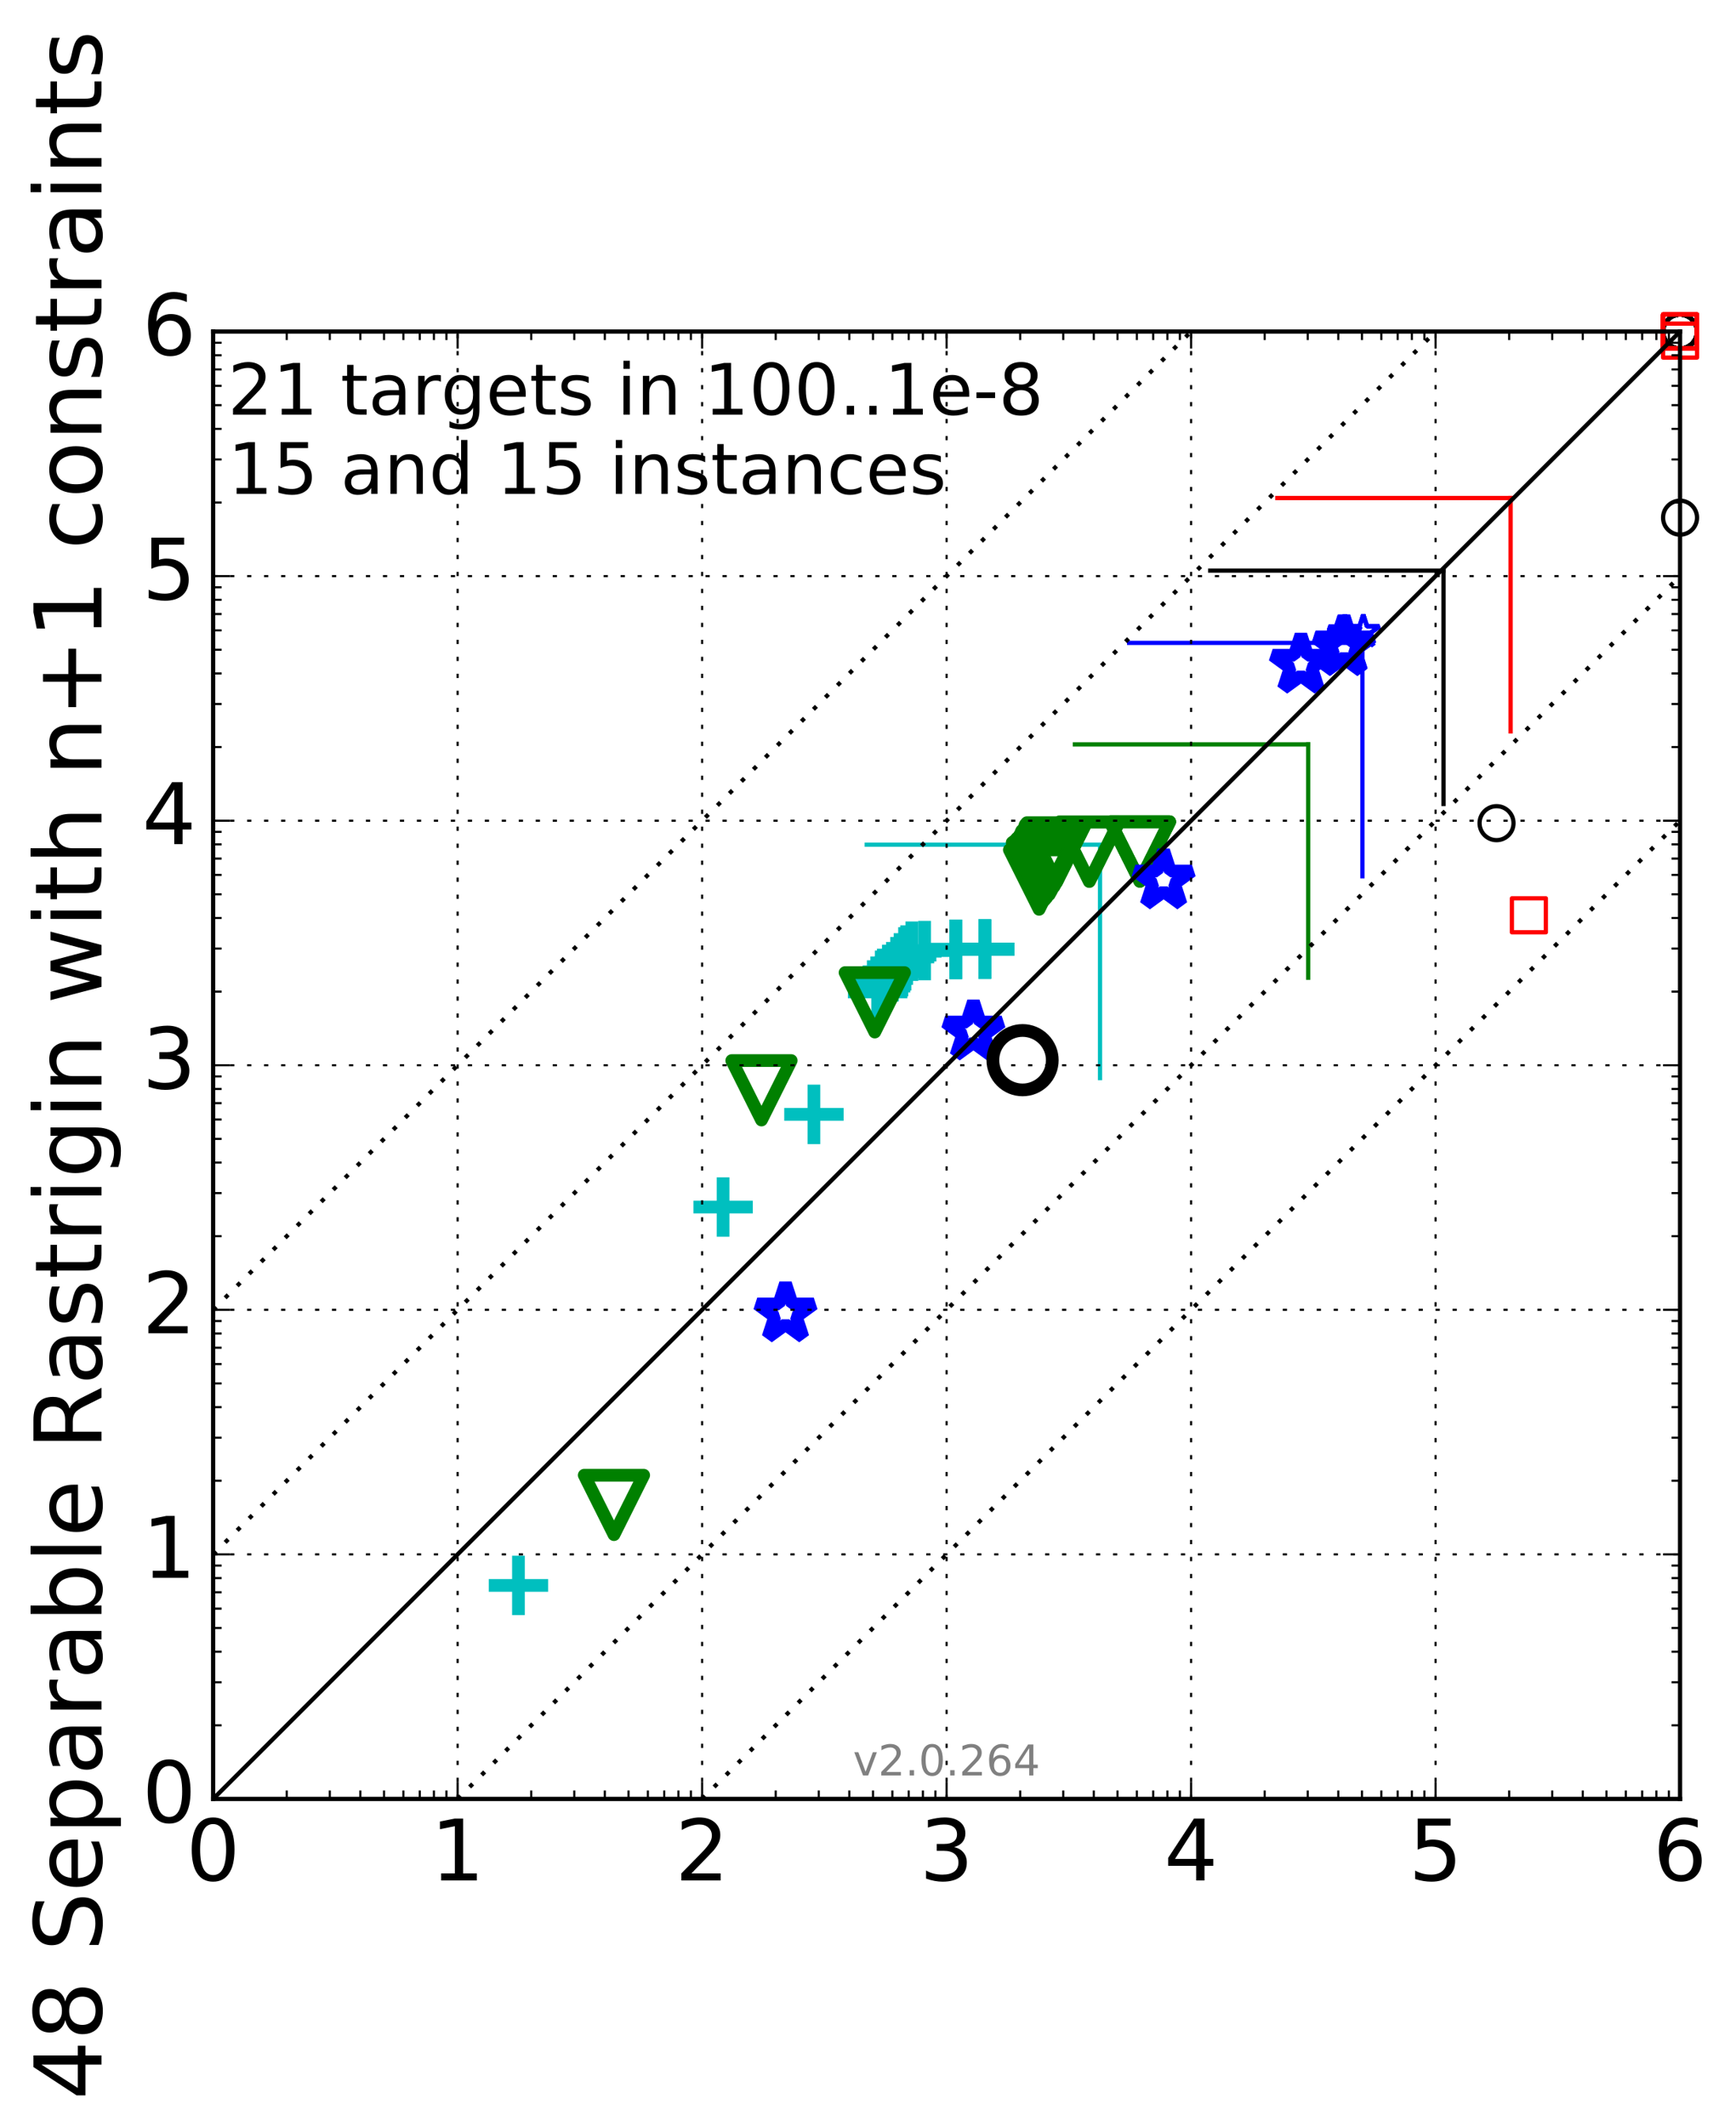 <?xml version="1.0" encoding="utf-8" standalone="no"?>
<!DOCTYPE svg PUBLIC "-//W3C//DTD SVG 1.1//EN"
  "http://www.w3.org/Graphics/SVG/1.1/DTD/svg11.dtd">
<!-- Created with matplotlib (http://matplotlib.org/) -->
<svg height="501pt" version="1.1" viewBox="0 0 409 501" width="409pt" xmlns="http://www.w3.org/2000/svg" xmlns:xlink="http://www.w3.org/1999/xlink">
 <defs>
  <style type="text/css">
*{stroke-linecap:butt;stroke-linejoin:round;stroke-miterlimit:100000;}
  </style>
 </defs>
 <g id="figure_1">
  <g id="patch_1">
   <path d="M 0 501.769 
L 409.379 501.769 
L 409.379 0 
L 0 0 
z
" style="fill:#ffffff;"/>
  </g>
  <g id="axes_1">
   <g id="patch_2">
    <path d="M 50.217 423.684 
L 395.817 423.684 
L 395.817 78.084 
L 50.217 78.084 
z
" style="fill:#ffffff;"/>
   </g>
   <g id="line2d_1">
    <path clip-path="url(#p2bca70dfd7)" d="M 259.165 253.906 
L 259.165 198.942 
" style="fill:none;stroke:#00bfbf;stroke-linecap:square;"/>
   </g>
   <g id="line2d_2">
    <path clip-path="url(#p2bca70dfd7)" d="M 204.201 198.942 
L 259.165 198.942 
" style="fill:none;stroke:#00bfbf;stroke-linecap:square;"/>
   </g>
   <g id="line2d_3">
    <path clip-path="url(#p2bca70dfd7)" d="M 308.203 230.277 
L 308.203 175.313 
" style="fill:none;stroke:#008000;stroke-linecap:square;"/>
   </g>
   <g id="line2d_4">
    <path clip-path="url(#p2bca70dfd7)" d="M 253.239 175.313 
L 308.203 175.313 
" style="fill:none;stroke:#008000;stroke-linecap:square;"/>
   </g>
   <g id="line2d_5">
    <path clip-path="url(#p2bca70dfd7)" d="M 320.991 206.375 
L 320.991 151.411 
" style="fill:none;stroke:#0000ff;stroke-linecap:square;"/>
   </g>
   <g id="line2d_6">
    <path clip-path="url(#p2bca70dfd7)" d="M 266.026 151.411 
L 320.991 151.411 
" style="fill:none;stroke:#0000ff;stroke-linecap:square;"/>
   </g>
   <g id="line2d_7">
    <path clip-path="url(#p2bca70dfd7)" d="M 340.087 189.351 
L 340.087 134.387 
" style="fill:none;stroke:#000000;stroke-linecap:square;"/>
   </g>
   <g id="line2d_8">
    <path clip-path="url(#p2bca70dfd7)" d="M 285.122 134.387 
L 340.087 134.387 
" style="fill:none;stroke:#000000;stroke-linecap:square;"/>
   </g>
   <g id="line2d_9">
    <path clip-path="url(#p2bca70dfd7)" d="M 355.899 172.255 
L 355.899 117.291 
" style="fill:none;stroke:#ff0000;stroke-linecap:square;"/>
   </g>
   <g id="line2d_10">
    <path clip-path="url(#p2bca70dfd7)" d="M 300.934 117.291 
L 355.899 117.291 
" style="fill:none;stroke:#ff0000;stroke-linecap:square;"/>
   </g>
   <g id="line2d_11">
    <defs>
     <path d="M -7 0 
L 7 0 
M 0 7 
L 0 -7 
" id="m1419411e1f" style="stroke:#00bfbf;stroke-width:3.0;"/>
    </defs>
    <g>
     <use style="fill:none;stroke:#00bfbf;stroke-width:3.0;" x="122.147" xlink:href="#m1419411e1f" y="373.392"/>
     <use style="fill:none;stroke:#00bfbf;stroke-width:3.0;" x="170.364" xlink:href="#m1419411e1f" y="284.276"/>
     <use style="fill:none;stroke:#00bfbf;stroke-width:3.0;" x="191.762" xlink:href="#m1419411e1f" y="262.453"/>
     <use style="fill:none;stroke:#00bfbf;stroke-width:3.0;" x="206.774" xlink:href="#m1419411e1f" y="233.627"/>
     <use style="fill:none;stroke:#00bfbf;stroke-width:3.0;" x="206.977" xlink:href="#m1419411e1f" y="233.161"/>
     <use style="fill:none;stroke:#00bfbf;stroke-width:3.0;" x="207.466" xlink:href="#m1419411e1f" y="232.231"/>
     <use style="fill:none;stroke:#00bfbf;stroke-width:3.0;" x="207.72" xlink:href="#m1419411e1f" y="231.787"/>
     <use style="fill:none;stroke:#00bfbf;stroke-width:3.0;" x="209.327" xlink:href="#m1419411e1f" y="229.507"/>
     <use style="fill:none;stroke:#00bfbf;stroke-width:3.0;" x="210.244" xlink:href="#m1419411e1f" y="228.867"/>
     <use style="fill:none;stroke:#00bfbf;stroke-width:3.0;" x="211.241" xlink:href="#m1419411e1f" y="227.673"/>
     <use style="fill:none;stroke:#00bfbf;stroke-width:3.0;" x="212.05" xlink:href="#m1419411e1f" y="226.777"/>
     <use style="fill:none;stroke:#00bfbf;stroke-width:3.0;" x="213.108" xlink:href="#m1419411e1f" y="225.367"/>
     <use style="fill:none;stroke:#00bfbf;stroke-width:3.0;" x="213.609" xlink:href="#m1419411e1f" y="224.939"/>
     <use style="fill:none;stroke:#00bfbf;stroke-width:3.0;" x="214.827" xlink:href="#m1419411e1f" y="224.025"/>
     <use style="fill:none;stroke:#00bfbf;stroke-width:3.0;" x="217.828" xlink:href="#m1419411e1f" y="223.874"/>
     <use style="fill:none;stroke:#00bfbf;stroke-width:3.0;" x="225.182" xlink:href="#m1419411e1f" y="223.617"/>
     <use style="fill:none;stroke:#00bfbf;stroke-width:3.0;" x="225.202" xlink:href="#m1419411e1f" y="223.573"/>
     <use style="fill:none;stroke:#00bfbf;stroke-width:3.0;" x="232.015" xlink:href="#m1419411e1f" y="223.534"/>
     <use style="fill:none;stroke:#00bfbf;stroke-width:3.0;" x="232.015" xlink:href="#m1419411e1f" y="223.534"/>
     <use style="fill:none;stroke:#00bfbf;stroke-width:3.0;" x="232.015" xlink:href="#m1419411e1f" y="223.534"/>
     <use style="fill:none;stroke:#00bfbf;stroke-width:3.0;" x="232.015" xlink:href="#m1419411e1f" y="223.534"/>
    </g>
   </g>
   <g id="line2d_12">
    <defs>
     <path d="M -0 7 
L 7 -7 
L -7 -7 
z
" id="m62970cfb64" style="stroke:#008000;stroke-linejoin:miter;stroke-width:3.0;"/>
    </defs>
    <g>
     <use style="fill:none;stroke:#008000;stroke-linejoin:miter;stroke-width:3.0;" x="144.651" xlink:href="#m62970cfb64" y="354.432"/>
     <use style="fill:none;stroke:#008000;stroke-linejoin:miter;stroke-width:3.0;" x="179.406" xlink:href="#m62970cfb64" y="256.781"/>
     <use style="fill:none;stroke:#008000;stroke-linejoin:miter;stroke-width:3.0;" x="206.101" xlink:href="#m62970cfb64" y="236.065"/>
     <use style="fill:none;stroke:#008000;stroke-linejoin:miter;stroke-width:3.0;" x="244.808" xlink:href="#m62970cfb64" y="207.162"/>
     <use style="fill:none;stroke:#008000;stroke-linejoin:miter;stroke-width:3.0;" x="245.471" xlink:href="#m62970cfb64" y="205.436"/>
     <use style="fill:none;stroke:#008000;stroke-linejoin:miter;stroke-width:3.0;" x="245.849" xlink:href="#m62970cfb64" y="205.163"/>
     <use style="fill:none;stroke:#008000;stroke-linejoin:miter;stroke-width:3.0;" x="246.157" xlink:href="#m62970cfb64" y="204.917"/>
     <use style="fill:none;stroke:#008000;stroke-linejoin:miter;stroke-width:3.0;" x="246.577" xlink:href="#m62970cfb64" y="204.419"/>
     <use style="fill:none;stroke:#008000;stroke-linejoin:miter;stroke-width:3.0;" x="247.205" xlink:href="#m62970cfb64" y="203.693"/>
     <use style="fill:none;stroke:#008000;stroke-linejoin:miter;stroke-width:3.0;" x="247.578" xlink:href="#m62970cfb64" y="202.966"/>
     <use style="fill:none;stroke:#008000;stroke-linejoin:miter;stroke-width:3.0;" x="247.746" xlink:href="#m62970cfb64" y="202.613"/>
     <use style="fill:none;stroke:#008000;stroke-linejoin:miter;stroke-width:3.0;" x="248.345" xlink:href="#m62970cfb64" y="201.792"/>
     <use style="fill:none;stroke:#008000;stroke-linejoin:miter;stroke-width:3.0;" x="248.523" xlink:href="#m62970cfb64" y="201.274"/>
     <use style="fill:none;stroke:#008000;stroke-linejoin:miter;stroke-width:3.0;" x="248.826" xlink:href="#m62970cfb64" y="200.914"/>
     <use style="fill:none;stroke:#008000;stroke-linejoin:miter;stroke-width:3.0;" x="248.947" xlink:href="#m62970cfb64" y="200.759"/>
     <use style="fill:none;stroke:#008000;stroke-linejoin:miter;stroke-width:3.0;" x="256.643" xlink:href="#m62970cfb64" y="200.608"/>
     <use style="fill:none;stroke:#008000;stroke-linejoin:miter;stroke-width:3.0;" x="256.643" xlink:href="#m62970cfb64" y="200.555"/>
     <use style="fill:none;stroke:#008000;stroke-linejoin:miter;stroke-width:3.0;" x="268.561" xlink:href="#m62970cfb64" y="200.546"/>
     <use style="fill:none;stroke:#008000;stroke-linejoin:miter;stroke-width:3.0;" x="268.561" xlink:href="#m62970cfb64" y="200.546"/>
     <use style="fill:none;stroke:#008000;stroke-linejoin:miter;stroke-width:3.0;" x="268.561" xlink:href="#m62970cfb64" y="200.546"/>
     <use style="fill:none;stroke:#008000;stroke-linejoin:miter;stroke-width:3.0;" x="268.561" xlink:href="#m62970cfb64" y="200.546"/>
    </g>
   </g>
   <g id="line2d_13">
    <defs>
     <path d="M 0 -7 
L -1.572 -2.163 
L -6.657 -2.163 
L -2.543 0.826 
L -4.114 5.663 
L -0 2.674 
L 4.114 5.663 
L 2.543 0.826 
L 6.657 -2.163 
L 1.572 -2.163 
z
" id="m7ce904c44a" style="stroke:#0000ff;stroke-linejoin:bevel;stroke-width:3.0;"/>
    </defs>
    <g>
     <use style="fill:none;stroke:#0000ff;stroke-linejoin:bevel;stroke-width:3.0;" x="185.065" xlink:href="#m7ce904c44a" y="309.264"/>
     <use style="fill:none;stroke:#0000ff;stroke-linejoin:bevel;stroke-width:3.0;" x="229.338" xlink:href="#m7ce904c44a" y="242.877"/>
     <use style="fill:none;stroke:#0000ff;stroke-linejoin:bevel;stroke-width:3.0;" x="274.153" xlink:href="#m7ce904c44a" y="207.296"/>
     <use style="fill:none;stroke:#0000ff;stroke-linejoin:bevel;stroke-width:3.0;" x="306.494" xlink:href="#m7ce904c44a" y="156.483"/>
     <use style="fill:none;stroke:#0000ff;stroke-linejoin:bevel;stroke-width:3.0;" x="316.532" xlink:href="#m7ce904c44a" y="152.355"/>
     <use style="fill:none;stroke:#0000ff;stroke-linejoin:bevel;stroke-width:3.0;" x="316.615" xlink:href="#m7ce904c44a" y="152.295"/>
     <use style="fill:none;stroke:#0000ff;stroke-linejoin:bevel;stroke-width:3.0;" x="316.636" xlink:href="#m7ce904c44a" y="152.237"/>
     <use style="fill:none;stroke:#0000ff;stroke-linejoin:bevel;stroke-width:3.0;" x="316.665" xlink:href="#m7ce904c44a" y="152.158"/>
    </g>
   </g>
   <g id="line2d_14">
    <defs>
     <path d="M 0 -4 
L -0.898 -1.236 
L -3.804 -1.236 
L -1.453 0.472 
L -2.351 3.236 
L -0 1.528 
L 2.351 3.236 
L 1.453 0.472 
L 3.804 -1.236 
L 0.898 -1.236 
z
" id="m506acdeffe" style="stroke:#0000ff;stroke-linejoin:bevel;"/>
    </defs>
    <g>
     <use style="fill:none;stroke:#0000ff;stroke-linejoin:bevel;" x="316.691" xlink:href="#m506acdeffe" y="149.339"/>
     <use style="fill:none;stroke:#0000ff;stroke-linejoin:bevel;" x="316.716" xlink:href="#m506acdeffe" y="149.146"/>
     <use style="fill:none;stroke:#0000ff;stroke-linejoin:bevel;" x="316.735" xlink:href="#m506acdeffe" y="149.084"/>
     <use style="fill:none;stroke:#0000ff;stroke-linejoin:bevel;" x="316.79" xlink:href="#m506acdeffe" y="148.963"/>
     <use style="fill:none;stroke:#0000ff;stroke-linejoin:bevel;" x="316.824" xlink:href="#m506acdeffe" y="148.91"/>
     <use style="fill:none;stroke:#0000ff;stroke-linejoin:bevel;" x="316.854" xlink:href="#m506acdeffe" y="148.816"/>
     <use style="fill:none;stroke:#0000ff;stroke-linejoin:bevel;" x="316.855" xlink:href="#m506acdeffe" y="148.789"/>
     <use style="fill:none;stroke:#0000ff;stroke-linejoin:bevel;" x="316.856" xlink:href="#m506acdeffe" y="148.78"/>
     <use style="fill:none;stroke:#0000ff;stroke-linejoin:bevel;" x="321.184" xlink:href="#m506acdeffe" y="148.78"/>
     <use style="fill:none;stroke:#0000ff;stroke-linejoin:bevel;" x="321.185" xlink:href="#m506acdeffe" y="148.766"/>
     <use style="fill:none;stroke:#0000ff;stroke-linejoin:bevel;" x="321.185" xlink:href="#m506acdeffe" y="148.766"/>
     <use style="fill:none;stroke:#0000ff;stroke-linejoin:bevel;" x="321.185" xlink:href="#m506acdeffe" y="148.766"/>
     <use style="fill:none;stroke:#0000ff;stroke-linejoin:bevel;" x="321.185" xlink:href="#m506acdeffe" y="148.766"/>
    </g>
   </g>
   <g id="line2d_15">
    <defs>
     <path d="M 0 7 
C 1.856 7 3.637 6.262 4.95 4.95 
C 6.262 3.637 7 1.856 7 0 
C 7 -1.856 6.262 -3.637 4.95 -4.95 
C 3.637 -6.262 1.856 -7 0 -7 
C -1.856 -7 -3.637 -6.262 -4.95 -4.95 
C -6.262 -3.637 -7 -1.856 -7 0 
C -7 1.856 -6.262 3.637 -4.95 4.95 
C -3.637 6.262 -1.856 7 0 7 
z
" id="m02ecc46d1d" style="stroke:#000000;stroke-width:3.0;"/>
    </defs>
    <g>
     <use style="fill:none;stroke:#000000;stroke-width:3.0;" x="240.918" xlink:href="#m02ecc46d1d" y="249.691"/>
    </g>
   </g>
   <g id="line2d_16">
    <defs>
     <path d="M 0 4 
C 1.061 4 2.078 3.579 2.828 2.828 
C 3.579 2.078 4 1.061 4 0 
C 4 -1.061 3.579 -2.078 2.828 -2.828 
C 2.078 -3.579 1.061 -4 0 -4 
C -1.061 -4 -2.078 -3.579 -2.828 -2.828 
C -3.579 -2.078 -4 -1.061 -4 0 
C -4 1.061 -3.579 2.078 -2.828 2.828 
C -2.078 3.579 -1.061 4 0 4 
z
" id="m546f959487" style="stroke:#000000;"/>
    </defs>
    <g>
     <use style="fill:none;stroke:#000000;" x="352.585" xlink:href="#m546f959487" y="193.869"/>
    </g>
   </g>
   <g id="line2d_17">
    <g>
     <use style="fill:none;stroke:#000000;" x="395.817" xlink:href="#m546f959487" y="121.922"/>
    </g>
   </g>
   <g id="line2d_18">
    <g>
     <use style="fill:none;stroke:#000000;" x="395.817" xlink:href="#m546f959487" y="78.084"/>
     <use style="fill:none;stroke:#000000;" x="395.817" xlink:href="#m546f959487" y="78.084"/>
     <use style="fill:none;stroke:#000000;" x="395.817" xlink:href="#m546f959487" y="78.084"/>
     <use style="fill:none;stroke:#000000;" x="395.817" xlink:href="#m546f959487" y="78.084"/>
     <use style="fill:none;stroke:#000000;" x="395.817" xlink:href="#m546f959487" y="78.084"/>
     <use style="fill:none;stroke:#000000;" x="395.817" xlink:href="#m546f959487" y="78.084"/>
     <use style="fill:none;stroke:#000000;" x="395.817" xlink:href="#m546f959487" y="78.084"/>
     <use style="fill:none;stroke:#000000;" x="395.817" xlink:href="#m546f959487" y="78.084"/>
     <use style="fill:none;stroke:#000000;" x="395.817" xlink:href="#m546f959487" y="78.084"/>
     <use style="fill:none;stroke:#000000;" x="395.817" xlink:href="#m546f959487" y="78.084"/>
     <use style="fill:none;stroke:#000000;" x="395.817" xlink:href="#m546f959487" y="78.084"/>
     <use style="fill:none;stroke:#000000;" x="395.817" xlink:href="#m546f959487" y="78.084"/>
     <use style="fill:none;stroke:#000000;" x="395.817" xlink:href="#m546f959487" y="78.084"/>
     <use style="fill:none;stroke:#000000;" x="395.817" xlink:href="#m546f959487" y="78.084"/>
     <use style="fill:none;stroke:#000000;" x="395.817" xlink:href="#m546f959487" y="78.084"/>
     <use style="fill:none;stroke:#000000;" x="395.817" xlink:href="#m546f959487" y="78.084"/>
     <use style="fill:none;stroke:#000000;" x="395.817" xlink:href="#m546f959487" y="78.084"/>
     <use style="fill:none;stroke:#000000;" x="395.817" xlink:href="#m546f959487" y="78.084"/>
    </g>
   </g>
   <g id="line2d_19">
    <defs>
     <path d="M -4 4 
L 4 4 
L 4 -4 
L -4 -4 
z
" id="md484c6aefe" style="stroke:#ff0000;stroke-linejoin:miter;"/>
    </defs>
    <g>
     <use style="fill:none;stroke:#ff0000;stroke-linejoin:miter;" x="360.203" xlink:href="#md484c6aefe" y="215.572"/>
    </g>
   </g>
   <g id="line2d_20">
    <g>
     <use style="fill:none;stroke:#ff0000;stroke-linejoin:miter;" x="395.817" xlink:href="#md484c6aefe" y="80.218"/>
    </g>
   </g>
   <g id="line2d_21">
    <g>
     <use style="fill:none;stroke:#ff0000;stroke-linejoin:miter;" x="395.817" xlink:href="#md484c6aefe" y="78.084"/>
     <use style="fill:none;stroke:#ff0000;stroke-linejoin:miter;" x="395.817" xlink:href="#md484c6aefe" y="78.084"/>
     <use style="fill:none;stroke:#ff0000;stroke-linejoin:miter;" x="395.817" xlink:href="#md484c6aefe" y="78.084"/>
     <use style="fill:none;stroke:#ff0000;stroke-linejoin:miter;" x="395.817" xlink:href="#md484c6aefe" y="78.084"/>
     <use style="fill:none;stroke:#ff0000;stroke-linejoin:miter;" x="395.817" xlink:href="#md484c6aefe" y="78.084"/>
     <use style="fill:none;stroke:#ff0000;stroke-linejoin:miter;" x="395.817" xlink:href="#md484c6aefe" y="78.084"/>
     <use style="fill:none;stroke:#ff0000;stroke-linejoin:miter;" x="395.817" xlink:href="#md484c6aefe" y="78.084"/>
     <use style="fill:none;stroke:#ff0000;stroke-linejoin:miter;" x="395.817" xlink:href="#md484c6aefe" y="78.084"/>
     <use style="fill:none;stroke:#ff0000;stroke-linejoin:miter;" x="395.817" xlink:href="#md484c6aefe" y="78.084"/>
     <use style="fill:none;stroke:#ff0000;stroke-linejoin:miter;" x="395.817" xlink:href="#md484c6aefe" y="78.084"/>
     <use style="fill:none;stroke:#ff0000;stroke-linejoin:miter;" x="395.817" xlink:href="#md484c6aefe" y="78.084"/>
     <use style="fill:none;stroke:#ff0000;stroke-linejoin:miter;" x="395.817" xlink:href="#md484c6aefe" y="78.084"/>
     <use style="fill:none;stroke:#ff0000;stroke-linejoin:miter;" x="395.817" xlink:href="#md484c6aefe" y="78.084"/>
     <use style="fill:none;stroke:#ff0000;stroke-linejoin:miter;" x="395.817" xlink:href="#md484c6aefe" y="78.084"/>
     <use style="fill:none;stroke:#ff0000;stroke-linejoin:miter;" x="395.817" xlink:href="#md484c6aefe" y="78.084"/>
     <use style="fill:none;stroke:#ff0000;stroke-linejoin:miter;" x="395.817" xlink:href="#md484c6aefe" y="78.084"/>
     <use style="fill:none;stroke:#ff0000;stroke-linejoin:miter;" x="395.817" xlink:href="#md484c6aefe" y="78.084"/>
     <use style="fill:none;stroke:#ff0000;stroke-linejoin:miter;" x="395.817" xlink:href="#md484c6aefe" y="78.084"/>
     <use style="fill:none;stroke:#ff0000;stroke-linejoin:miter;" x="395.817" xlink:href="#md484c6aefe" y="78.084"/>
    </g>
   </g>
   <g id="line2d_22">
    <path clip-path="url(#p2bca70dfd7)" d="M 50.217 423.684 
L 395.817 78.084 
" style="fill:none;stroke:#000000;stroke-linecap:square;"/>
   </g>
   <g id="line2d_23">
    <path clip-path="url(#p2bca70dfd7)" d="M 107.817 423.684 
L 410.379 121.122 
" style="fill:none;stroke:#000000;stroke-dasharray:1,3;stroke-dashoffset:0.0;"/>
   </g>
   <g id="line2d_24">
    <path clip-path="url(#p2bca70dfd7)" d="M 165.417 423.684 
L 410.379 178.722 
" style="fill:none;stroke:#000000;stroke-dasharray:1,3;stroke-dashoffset:0.0;"/>
   </g>
   <g id="line2d_25">
    <path clip-path="url(#p2bca70dfd7)" d="M 50.217 366.084 
L 395.817 20.484 
" style="fill:none;stroke:#000000;stroke-dasharray:1,3;stroke-dashoffset:0.0;"/>
   </g>
   <g id="line2d_26">
    <path clip-path="url(#p2bca70dfd7)" d="M 50.217 308.484 
L 359.701 -1 
" style="fill:none;stroke:#000000;stroke-dasharray:1,3;stroke-dashoffset:0.0;"/>
   </g>
   <g id="patch_3">
    <path d="M 50.217 78.084 
L 395.817 78.084 
" style="fill:none;stroke:#000000;stroke-linecap:square;stroke-linejoin:miter;"/>
   </g>
   <g id="patch_4">
    <path d="M 395.817 423.684 
L 395.817 78.084 
" style="fill:none;stroke:#000000;stroke-linecap:square;stroke-linejoin:miter;"/>
   </g>
   <g id="patch_5">
    <path d="M 50.217 423.684 
L 395.817 423.684 
" style="fill:none;stroke:#000000;stroke-linecap:square;stroke-linejoin:miter;"/>
   </g>
   <g id="patch_6">
    <path d="M 50.217 423.684 
L 50.217 78.084 
" style="fill:none;stroke:#000000;stroke-linecap:square;stroke-linejoin:miter;"/>
   </g>
   <g id="matplotlib.axis_1">
    <g id="xtick_1">
     <g id="line2d_27">
      <path clip-path="url(#p2bca70dfd7)" d="M 50.217 423.684 
L 50.217 78.084 
" style="fill:none;stroke:#000000;stroke-dasharray:1,3;stroke-dashoffset:0.0;stroke-width:0.5;"/>
     </g>
     <g id="line2d_28">
      <defs>
       <path d="M 0 0 
L 0 -4 
" id="mc44649dc3f" style="stroke:#000000;stroke-width:0.5;"/>
      </defs>
      <g>
       <use style="stroke:#000000;stroke-width:0.5;" x="50.217" xlink:href="#mc44649dc3f" y="423.684"/>
      </g>
     </g>
     <g id="line2d_29">
      <defs>
       <path d="M 0 0 
L 0 4 
" id="mb77b1833dc" style="stroke:#000000;stroke-width:0.5;"/>
      </defs>
      <g>
       <use style="stroke:#000000;stroke-width:0.5;" x="50.217" xlink:href="#mb77b1833dc" y="78.084"/>
      </g>
     </g>
     <g id="text_1">
      <!-- 0 -->
      <defs>
       <path d="M 31.781 66.406 
Q 24.172 66.406 20.328 58.906 
Q 16.5 51.422 16.5 36.375 
Q 16.5 21.391 20.328 13.891 
Q 24.172 6.391 31.781 6.391 
Q 39.453 6.391 43.281 13.891 
Q 47.125 21.391 47.125 36.375 
Q 47.125 51.422 43.281 58.906 
Q 39.453 66.406 31.781 66.406 
M 31.781 74.219 
Q 44.047 74.219 50.516 64.516 
Q 56.984 54.828 56.984 36.375 
Q 56.984 17.969 50.516 8.266 
Q 44.047 -1.422 31.781 -1.422 
Q 19.531 -1.422 13.062 8.266 
Q 6.594 17.969 6.594 36.375 
Q 6.594 54.828 13.062 64.516 
Q 19.531 74.219 31.781 74.219 
" id="BitstreamVeraSans-Roman-30"/>
      </defs>
      <g transform="translate(43.854 442.881)scale(0.2 -0.2)">
       <use xlink:href="#BitstreamVeraSans-Roman-30"/>
      </g>
     </g>
    </g>
    <g id="xtick_2">
     <g id="line2d_30">
      <path clip-path="url(#p2bca70dfd7)" d="M 107.817 423.684 
L 107.817 78.084 
" style="fill:none;stroke:#000000;stroke-dasharray:1,3;stroke-dashoffset:0.0;stroke-width:0.5;"/>
     </g>
     <g id="line2d_31">
      <g>
       <use style="stroke:#000000;stroke-width:0.5;" x="107.817" xlink:href="#mc44649dc3f" y="423.684"/>
      </g>
     </g>
     <g id="line2d_32">
      <g>
       <use style="stroke:#000000;stroke-width:0.5;" x="107.817" xlink:href="#mb77b1833dc" y="78.084"/>
      </g>
     </g>
     <g id="text_2">
      <!-- 1 -->
      <defs>
       <path d="M 12.406 8.297 
L 28.516 8.297 
L 28.516 63.922 
L 10.984 60.406 
L 10.984 69.391 
L 28.422 72.906 
L 38.281 72.906 
L 38.281 8.297 
L 54.391 8.297 
L 54.391 0 
L 12.406 0 
z
" id="BitstreamVeraSans-Roman-31"/>
      </defs>
      <g transform="translate(101.454 442.881)scale(0.2 -0.2)">
       <use xlink:href="#BitstreamVeraSans-Roman-31"/>
      </g>
     </g>
    </g>
    <g id="xtick_3">
     <g id="line2d_33">
      <path clip-path="url(#p2bca70dfd7)" d="M 165.417 423.684 
L 165.417 78.084 
" style="fill:none;stroke:#000000;stroke-dasharray:1,3;stroke-dashoffset:0.0;stroke-width:0.5;"/>
     </g>
     <g id="line2d_34">
      <g>
       <use style="stroke:#000000;stroke-width:0.5;" x="165.417" xlink:href="#mc44649dc3f" y="423.684"/>
      </g>
     </g>
     <g id="line2d_35">
      <g>
       <use style="stroke:#000000;stroke-width:0.5;" x="165.417" xlink:href="#mb77b1833dc" y="78.084"/>
      </g>
     </g>
     <g id="text_3">
      <!-- 2 -->
      <defs>
       <path d="M 19.188 8.297 
L 53.609 8.297 
L 53.609 0 
L 7.328 0 
L 7.328 8.297 
Q 12.938 14.109 22.625 23.891 
Q 32.328 33.688 34.812 36.531 
Q 39.547 41.844 41.422 45.531 
Q 43.312 49.219 43.312 52.781 
Q 43.312 58.594 39.234 62.25 
Q 35.156 65.922 28.609 65.922 
Q 23.969 65.922 18.812 64.312 
Q 13.672 62.703 7.812 59.422 
L 7.812 69.391 
Q 13.766 71.781 18.938 73 
Q 24.125 74.219 28.422 74.219 
Q 39.75 74.219 46.484 68.547 
Q 53.219 62.891 53.219 53.422 
Q 53.219 48.922 51.531 44.891 
Q 49.859 40.875 45.406 35.406 
Q 44.188 33.984 37.641 27.219 
Q 31.109 20.453 19.188 8.297 
" id="BitstreamVeraSans-Roman-32"/>
      </defs>
      <g transform="translate(159.054 442.881)scale(0.2 -0.2)">
       <use xlink:href="#BitstreamVeraSans-Roman-32"/>
      </g>
     </g>
    </g>
    <g id="xtick_4">
     <g id="line2d_36">
      <path clip-path="url(#p2bca70dfd7)" d="M 223.017 423.684 
L 223.017 78.084 
" style="fill:none;stroke:#000000;stroke-dasharray:1,3;stroke-dashoffset:0.0;stroke-width:0.5;"/>
     </g>
     <g id="line2d_37">
      <g>
       <use style="stroke:#000000;stroke-width:0.5;" x="223.017" xlink:href="#mc44649dc3f" y="423.684"/>
      </g>
     </g>
     <g id="line2d_38">
      <g>
       <use style="stroke:#000000;stroke-width:0.5;" x="223.017" xlink:href="#mb77b1833dc" y="78.084"/>
      </g>
     </g>
     <g id="text_4">
      <!-- 3 -->
      <defs>
       <path d="M 40.578 39.312 
Q 47.656 37.797 51.625 33 
Q 55.609 28.219 55.609 21.188 
Q 55.609 10.406 48.188 4.484 
Q 40.766 -1.422 27.094 -1.422 
Q 22.516 -1.422 17.656 -0.516 
Q 12.797 0.391 7.625 2.203 
L 7.625 11.719 
Q 11.719 9.328 16.594 8.109 
Q 21.484 6.891 26.812 6.891 
Q 36.078 6.891 40.938 10.547 
Q 45.797 14.203 45.797 21.188 
Q 45.797 27.641 41.281 31.266 
Q 36.766 34.906 28.719 34.906 
L 20.219 34.906 
L 20.219 43.016 
L 29.109 43.016 
Q 36.375 43.016 40.234 45.922 
Q 44.094 48.828 44.094 54.297 
Q 44.094 59.906 40.109 62.906 
Q 36.141 65.922 28.719 65.922 
Q 24.656 65.922 20.016 65.031 
Q 15.375 64.156 9.812 62.312 
L 9.812 71.094 
Q 15.438 72.656 20.344 73.438 
Q 25.25 74.219 29.594 74.219 
Q 40.828 74.219 47.359 69.109 
Q 53.906 64.016 53.906 55.328 
Q 53.906 49.266 50.438 45.094 
Q 46.969 40.922 40.578 39.312 
" id="BitstreamVeraSans-Roman-33"/>
      </defs>
      <g transform="translate(216.654 442.881)scale(0.2 -0.2)">
       <use xlink:href="#BitstreamVeraSans-Roman-33"/>
      </g>
     </g>
    </g>
    <g id="xtick_5">
     <g id="line2d_39">
      <path clip-path="url(#p2bca70dfd7)" d="M 280.617 423.684 
L 280.617 78.084 
" style="fill:none;stroke:#000000;stroke-dasharray:1,3;stroke-dashoffset:0.0;stroke-width:0.5;"/>
     </g>
     <g id="line2d_40">
      <g>
       <use style="stroke:#000000;stroke-width:0.5;" x="280.617" xlink:href="#mc44649dc3f" y="423.684"/>
      </g>
     </g>
     <g id="line2d_41">
      <g>
       <use style="stroke:#000000;stroke-width:0.5;" x="280.617" xlink:href="#mb77b1833dc" y="78.084"/>
      </g>
     </g>
     <g id="text_5">
      <!-- 4 -->
      <defs>
       <path d="M 37.797 64.312 
L 12.891 25.391 
L 37.797 25.391 
z
M 35.203 72.906 
L 47.609 72.906 
L 47.609 25.391 
L 58.016 25.391 
L 58.016 17.188 
L 47.609 17.188 
L 47.609 0 
L 37.797 0 
L 37.797 17.188 
L 4.891 17.188 
L 4.891 26.703 
z
" id="BitstreamVeraSans-Roman-34"/>
      </defs>
      <g transform="translate(274.254 442.881)scale(0.2 -0.2)">
       <use xlink:href="#BitstreamVeraSans-Roman-34"/>
      </g>
     </g>
    </g>
    <g id="xtick_6">
     <g id="line2d_42">
      <path clip-path="url(#p2bca70dfd7)" d="M 338.217 423.684 
L 338.217 78.084 
" style="fill:none;stroke:#000000;stroke-dasharray:1,3;stroke-dashoffset:0.0;stroke-width:0.5;"/>
     </g>
     <g id="line2d_43">
      <g>
       <use style="stroke:#000000;stroke-width:0.5;" x="338.217" xlink:href="#mc44649dc3f" y="423.684"/>
      </g>
     </g>
     <g id="line2d_44">
      <g>
       <use style="stroke:#000000;stroke-width:0.5;" x="338.217" xlink:href="#mb77b1833dc" y="78.084"/>
      </g>
     </g>
     <g id="text_6">
      <!-- 5 -->
      <defs>
       <path d="M 10.797 72.906 
L 49.516 72.906 
L 49.516 64.594 
L 19.828 64.594 
L 19.828 46.734 
Q 21.969 47.469 24.109 47.828 
Q 26.266 48.188 28.422 48.188 
Q 40.625 48.188 47.75 41.5 
Q 54.891 34.812 54.891 23.391 
Q 54.891 11.625 47.562 5.094 
Q 40.234 -1.422 26.906 -1.422 
Q 22.312 -1.422 17.547 -0.641 
Q 12.797 0.141 7.719 1.703 
L 7.719 11.625 
Q 12.109 9.234 16.797 8.062 
Q 21.484 6.891 26.703 6.891 
Q 35.156 6.891 40.078 11.328 
Q 45.016 15.766 45.016 23.391 
Q 45.016 31 40.078 35.438 
Q 35.156 39.891 26.703 39.891 
Q 22.75 39.891 18.812 39.016 
Q 14.891 38.141 10.797 36.281 
z
" id="BitstreamVeraSans-Roman-35"/>
      </defs>
      <g transform="translate(331.854 442.881)scale(0.2 -0.2)">
       <use xlink:href="#BitstreamVeraSans-Roman-35"/>
      </g>
     </g>
    </g>
    <g id="xtick_7">
     <g id="line2d_45">
      <path clip-path="url(#p2bca70dfd7)" d="M 395.817 423.684 
L 395.817 78.084 
" style="fill:none;stroke:#000000;stroke-dasharray:1,3;stroke-dashoffset:0.0;stroke-width:0.5;"/>
     </g>
     <g id="line2d_46">
      <g>
       <use style="stroke:#000000;stroke-width:0.5;" x="395.817" xlink:href="#mc44649dc3f" y="423.684"/>
      </g>
     </g>
     <g id="line2d_47">
      <g>
       <use style="stroke:#000000;stroke-width:0.5;" x="395.817" xlink:href="#mb77b1833dc" y="78.084"/>
      </g>
     </g>
     <g id="text_7">
      <!-- 6 -->
      <defs>
       <path d="M 33.016 40.375 
Q 26.375 40.375 22.484 35.828 
Q 18.609 31.297 18.609 23.391 
Q 18.609 15.531 22.484 10.953 
Q 26.375 6.391 33.016 6.391 
Q 39.656 6.391 43.531 10.953 
Q 47.406 15.531 47.406 23.391 
Q 47.406 31.297 43.531 35.828 
Q 39.656 40.375 33.016 40.375 
M 52.594 71.297 
L 52.594 62.312 
Q 48.875 64.062 45.094 64.984 
Q 41.312 65.922 37.594 65.922 
Q 27.828 65.922 22.672 59.328 
Q 17.531 52.734 16.797 39.406 
Q 19.672 43.656 24.016 45.922 
Q 28.375 48.188 33.594 48.188 
Q 44.578 48.188 50.953 41.516 
Q 57.328 34.859 57.328 23.391 
Q 57.328 12.156 50.688 5.359 
Q 44.047 -1.422 33.016 -1.422 
Q 20.359 -1.422 13.672 8.266 
Q 6.984 17.969 6.984 36.375 
Q 6.984 53.656 15.188 63.938 
Q 23.391 74.219 37.203 74.219 
Q 40.922 74.219 44.703 73.484 
Q 48.484 72.75 52.594 71.297 
" id="BitstreamVeraSans-Roman-36"/>
      </defs>
      <g transform="translate(389.454 442.881)scale(0.2 -0.2)">
       <use xlink:href="#BitstreamVeraSans-Roman-36"/>
      </g>
     </g>
    </g>
    <g id="xtick_8">
     <g id="line2d_48">
      <defs>
       <path d="M 0 0 
L 0 -2 
" id="mb488998918" style="stroke:#000000;stroke-width:0.5;"/>
      </defs>
      <g>
       <use style="stroke:#000000;stroke-width:0.5;" x="67.556" xlink:href="#mb488998918" y="423.684"/>
      </g>
     </g>
     <g id="line2d_49">
      <defs>
       <path d="M 0 0 
L 0 2 
" id="ma375b2b4ee" style="stroke:#000000;stroke-width:0.5;"/>
      </defs>
      <g>
       <use style="stroke:#000000;stroke-width:0.5;" x="67.556" xlink:href="#ma375b2b4ee" y="78.084"/>
      </g>
     </g>
    </g>
    <g id="xtick_9">
     <g id="line2d_50">
      <g>
       <use style="stroke:#000000;stroke-width:0.5;" x="77.699" xlink:href="#mb488998918" y="423.684"/>
      </g>
     </g>
     <g id="line2d_51">
      <g>
       <use style="stroke:#000000;stroke-width:0.5;" x="77.699" xlink:href="#ma375b2b4ee" y="78.084"/>
      </g>
     </g>
    </g>
    <g id="xtick_10">
     <g id="line2d_52">
      <g>
       <use style="stroke:#000000;stroke-width:0.5;" x="84.896" xlink:href="#mb488998918" y="423.684"/>
      </g>
     </g>
     <g id="line2d_53">
      <g>
       <use style="stroke:#000000;stroke-width:0.5;" x="84.896" xlink:href="#ma375b2b4ee" y="78.084"/>
      </g>
     </g>
    </g>
    <g id="xtick_11">
     <g id="line2d_54">
      <g>
       <use style="stroke:#000000;stroke-width:0.5;" x="90.478" xlink:href="#mb488998918" y="423.684"/>
      </g>
     </g>
     <g id="line2d_55">
      <g>
       <use style="stroke:#000000;stroke-width:0.5;" x="90.478" xlink:href="#ma375b2b4ee" y="78.084"/>
      </g>
     </g>
    </g>
    <g id="xtick_12">
     <g id="line2d_56">
      <g>
       <use style="stroke:#000000;stroke-width:0.5;" x="95.038" xlink:href="#mb488998918" y="423.684"/>
      </g>
     </g>
     <g id="line2d_57">
      <g>
       <use style="stroke:#000000;stroke-width:0.5;" x="95.038" xlink:href="#ma375b2b4ee" y="78.084"/>
      </g>
     </g>
    </g>
    <g id="xtick_13">
     <g id="line2d_58">
      <g>
       <use style="stroke:#000000;stroke-width:0.5;" x="98.895" xlink:href="#mb488998918" y="423.684"/>
      </g>
     </g>
     <g id="line2d_59">
      <g>
       <use style="stroke:#000000;stroke-width:0.5;" x="98.895" xlink:href="#ma375b2b4ee" y="78.084"/>
      </g>
     </g>
    </g>
    <g id="xtick_14">
     <g id="line2d_60">
      <g>
       <use style="stroke:#000000;stroke-width:0.5;" x="102.235" xlink:href="#mb488998918" y="423.684"/>
      </g>
     </g>
     <g id="line2d_61">
      <g>
       <use style="stroke:#000000;stroke-width:0.5;" x="102.235" xlink:href="#ma375b2b4ee" y="78.084"/>
      </g>
     </g>
    </g>
    <g id="xtick_15">
     <g id="line2d_62">
      <g>
       <use style="stroke:#000000;stroke-width:0.5;" x="105.181" xlink:href="#mb488998918" y="423.684"/>
      </g>
     </g>
     <g id="line2d_63">
      <g>
       <use style="stroke:#000000;stroke-width:0.5;" x="105.181" xlink:href="#ma375b2b4ee" y="78.084"/>
      </g>
     </g>
    </g>
    <g id="xtick_16">
     <g id="line2d_64">
      <g>
       <use style="stroke:#000000;stroke-width:0.5;" x="125.156" xlink:href="#mb488998918" y="423.684"/>
      </g>
     </g>
     <g id="line2d_65">
      <g>
       <use style="stroke:#000000;stroke-width:0.5;" x="125.156" xlink:href="#ma375b2b4ee" y="78.084"/>
      </g>
     </g>
    </g>
    <g id="xtick_17">
     <g id="line2d_66">
      <g>
       <use style="stroke:#000000;stroke-width:0.5;" x="135.299" xlink:href="#mb488998918" y="423.684"/>
      </g>
     </g>
     <g id="line2d_67">
      <g>
       <use style="stroke:#000000;stroke-width:0.5;" x="135.299" xlink:href="#ma375b2b4ee" y="78.084"/>
      </g>
     </g>
    </g>
    <g id="xtick_18">
     <g id="line2d_68">
      <g>
       <use style="stroke:#000000;stroke-width:0.5;" x="142.496" xlink:href="#mb488998918" y="423.684"/>
      </g>
     </g>
     <g id="line2d_69">
      <g>
       <use style="stroke:#000000;stroke-width:0.5;" x="142.496" xlink:href="#ma375b2b4ee" y="78.084"/>
      </g>
     </g>
    </g>
    <g id="xtick_19">
     <g id="line2d_70">
      <g>
       <use style="stroke:#000000;stroke-width:0.5;" x="148.078" xlink:href="#mb488998918" y="423.684"/>
      </g>
     </g>
     <g id="line2d_71">
      <g>
       <use style="stroke:#000000;stroke-width:0.5;" x="148.078" xlink:href="#ma375b2b4ee" y="78.084"/>
      </g>
     </g>
    </g>
    <g id="xtick_20">
     <g id="line2d_72">
      <g>
       <use style="stroke:#000000;stroke-width:0.5;" x="152.638" xlink:href="#mb488998918" y="423.684"/>
      </g>
     </g>
     <g id="line2d_73">
      <g>
       <use style="stroke:#000000;stroke-width:0.5;" x="152.638" xlink:href="#ma375b2b4ee" y="78.084"/>
      </g>
     </g>
    </g>
    <g id="xtick_21">
     <g id="line2d_74">
      <g>
       <use style="stroke:#000000;stroke-width:0.5;" x="156.495" xlink:href="#mb488998918" y="423.684"/>
      </g>
     </g>
     <g id="line2d_75">
      <g>
       <use style="stroke:#000000;stroke-width:0.5;" x="156.495" xlink:href="#ma375b2b4ee" y="78.084"/>
      </g>
     </g>
    </g>
    <g id="xtick_22">
     <g id="line2d_76">
      <g>
       <use style="stroke:#000000;stroke-width:0.5;" x="159.835" xlink:href="#mb488998918" y="423.684"/>
      </g>
     </g>
     <g id="line2d_77">
      <g>
       <use style="stroke:#000000;stroke-width:0.5;" x="159.835" xlink:href="#ma375b2b4ee" y="78.084"/>
      </g>
     </g>
    </g>
    <g id="xtick_23">
     <g id="line2d_78">
      <g>
       <use style="stroke:#000000;stroke-width:0.5;" x="162.781" xlink:href="#mb488998918" y="423.684"/>
      </g>
     </g>
     <g id="line2d_79">
      <g>
       <use style="stroke:#000000;stroke-width:0.5;" x="162.781" xlink:href="#ma375b2b4ee" y="78.084"/>
      </g>
     </g>
    </g>
    <g id="xtick_24">
     <g id="line2d_80">
      <g>
       <use style="stroke:#000000;stroke-width:0.5;" x="182.756" xlink:href="#mb488998918" y="423.684"/>
      </g>
     </g>
     <g id="line2d_81">
      <g>
       <use style="stroke:#000000;stroke-width:0.5;" x="182.756" xlink:href="#ma375b2b4ee" y="78.084"/>
      </g>
     </g>
    </g>
    <g id="xtick_25">
     <g id="line2d_82">
      <g>
       <use style="stroke:#000000;stroke-width:0.5;" x="192.899" xlink:href="#mb488998918" y="423.684"/>
      </g>
     </g>
     <g id="line2d_83">
      <g>
       <use style="stroke:#000000;stroke-width:0.5;" x="192.899" xlink:href="#ma375b2b4ee" y="78.084"/>
      </g>
     </g>
    </g>
    <g id="xtick_26">
     <g id="line2d_84">
      <g>
       <use style="stroke:#000000;stroke-width:0.5;" x="200.096" xlink:href="#mb488998918" y="423.684"/>
      </g>
     </g>
     <g id="line2d_85">
      <g>
       <use style="stroke:#000000;stroke-width:0.5;" x="200.096" xlink:href="#ma375b2b4ee" y="78.084"/>
      </g>
     </g>
    </g>
    <g id="xtick_27">
     <g id="line2d_86">
      <g>
       <use style="stroke:#000000;stroke-width:0.5;" x="205.678" xlink:href="#mb488998918" y="423.684"/>
      </g>
     </g>
     <g id="line2d_87">
      <g>
       <use style="stroke:#000000;stroke-width:0.5;" x="205.678" xlink:href="#ma375b2b4ee" y="78.084"/>
      </g>
     </g>
    </g>
    <g id="xtick_28">
     <g id="line2d_88">
      <g>
       <use style="stroke:#000000;stroke-width:0.5;" x="210.238" xlink:href="#mb488998918" y="423.684"/>
      </g>
     </g>
     <g id="line2d_89">
      <g>
       <use style="stroke:#000000;stroke-width:0.5;" x="210.238" xlink:href="#ma375b2b4ee" y="78.084"/>
      </g>
     </g>
    </g>
    <g id="xtick_29">
     <g id="line2d_90">
      <g>
       <use style="stroke:#000000;stroke-width:0.5;" x="214.095" xlink:href="#mb488998918" y="423.684"/>
      </g>
     </g>
     <g id="line2d_91">
      <g>
       <use style="stroke:#000000;stroke-width:0.5;" x="214.095" xlink:href="#ma375b2b4ee" y="78.084"/>
      </g>
     </g>
    </g>
    <g id="xtick_30">
     <g id="line2d_92">
      <g>
       <use style="stroke:#000000;stroke-width:0.5;" x="217.435" xlink:href="#mb488998918" y="423.684"/>
      </g>
     </g>
     <g id="line2d_93">
      <g>
       <use style="stroke:#000000;stroke-width:0.5;" x="217.435" xlink:href="#ma375b2b4ee" y="78.084"/>
      </g>
     </g>
    </g>
    <g id="xtick_31">
     <g id="line2d_94">
      <g>
       <use style="stroke:#000000;stroke-width:0.5;" x="220.381" xlink:href="#mb488998918" y="423.684"/>
      </g>
     </g>
     <g id="line2d_95">
      <g>
       <use style="stroke:#000000;stroke-width:0.5;" x="220.381" xlink:href="#ma375b2b4ee" y="78.084"/>
      </g>
     </g>
    </g>
    <g id="xtick_32">
     <g id="line2d_96">
      <g>
       <use style="stroke:#000000;stroke-width:0.5;" x="240.356" xlink:href="#mb488998918" y="423.684"/>
      </g>
     </g>
     <g id="line2d_97">
      <g>
       <use style="stroke:#000000;stroke-width:0.5;" x="240.356" xlink:href="#ma375b2b4ee" y="78.084"/>
      </g>
     </g>
    </g>
    <g id="xtick_33">
     <g id="line2d_98">
      <g>
       <use style="stroke:#000000;stroke-width:0.5;" x="250.499" xlink:href="#mb488998918" y="423.684"/>
      </g>
     </g>
     <g id="line2d_99">
      <g>
       <use style="stroke:#000000;stroke-width:0.5;" x="250.499" xlink:href="#ma375b2b4ee" y="78.084"/>
      </g>
     </g>
    </g>
    <g id="xtick_34">
     <g id="line2d_100">
      <g>
       <use style="stroke:#000000;stroke-width:0.5;" x="257.696" xlink:href="#mb488998918" y="423.684"/>
      </g>
     </g>
     <g id="line2d_101">
      <g>
       <use style="stroke:#000000;stroke-width:0.5;" x="257.696" xlink:href="#ma375b2b4ee" y="78.084"/>
      </g>
     </g>
    </g>
    <g id="xtick_35">
     <g id="line2d_102">
      <g>
       <use style="stroke:#000000;stroke-width:0.5;" x="263.278" xlink:href="#mb488998918" y="423.684"/>
      </g>
     </g>
     <g id="line2d_103">
      <g>
       <use style="stroke:#000000;stroke-width:0.5;" x="263.278" xlink:href="#ma375b2b4ee" y="78.084"/>
      </g>
     </g>
    </g>
    <g id="xtick_36">
     <g id="line2d_104">
      <g>
       <use style="stroke:#000000;stroke-width:0.5;" x="267.838" xlink:href="#mb488998918" y="423.684"/>
      </g>
     </g>
     <g id="line2d_105">
      <g>
       <use style="stroke:#000000;stroke-width:0.5;" x="267.838" xlink:href="#ma375b2b4ee" y="78.084"/>
      </g>
     </g>
    </g>
    <g id="xtick_37">
     <g id="line2d_106">
      <g>
       <use style="stroke:#000000;stroke-width:0.5;" x="271.695" xlink:href="#mb488998918" y="423.684"/>
      </g>
     </g>
     <g id="line2d_107">
      <g>
       <use style="stroke:#000000;stroke-width:0.5;" x="271.695" xlink:href="#ma375b2b4ee" y="78.084"/>
      </g>
     </g>
    </g>
    <g id="xtick_38">
     <g id="line2d_108">
      <g>
       <use style="stroke:#000000;stroke-width:0.5;" x="275.035" xlink:href="#mb488998918" y="423.684"/>
      </g>
     </g>
     <g id="line2d_109">
      <g>
       <use style="stroke:#000000;stroke-width:0.5;" x="275.035" xlink:href="#ma375b2b4ee" y="78.084"/>
      </g>
     </g>
    </g>
    <g id="xtick_39">
     <g id="line2d_110">
      <g>
       <use style="stroke:#000000;stroke-width:0.5;" x="277.981" xlink:href="#mb488998918" y="423.684"/>
      </g>
     </g>
     <g id="line2d_111">
      <g>
       <use style="stroke:#000000;stroke-width:0.5;" x="277.981" xlink:href="#ma375b2b4ee" y="78.084"/>
      </g>
     </g>
    </g>
    <g id="xtick_40">
     <g id="line2d_112">
      <g>
       <use style="stroke:#000000;stroke-width:0.5;" x="297.956" xlink:href="#mb488998918" y="423.684"/>
      </g>
     </g>
     <g id="line2d_113">
      <g>
       <use style="stroke:#000000;stroke-width:0.5;" x="297.956" xlink:href="#ma375b2b4ee" y="78.084"/>
      </g>
     </g>
    </g>
    <g id="xtick_41">
     <g id="line2d_114">
      <g>
       <use style="stroke:#000000;stroke-width:0.5;" x="308.099" xlink:href="#mb488998918" y="423.684"/>
      </g>
     </g>
     <g id="line2d_115">
      <g>
       <use style="stroke:#000000;stroke-width:0.5;" x="308.099" xlink:href="#ma375b2b4ee" y="78.084"/>
      </g>
     </g>
    </g>
    <g id="xtick_42">
     <g id="line2d_116">
      <g>
       <use style="stroke:#000000;stroke-width:0.5;" x="315.296" xlink:href="#mb488998918" y="423.684"/>
      </g>
     </g>
     <g id="line2d_117">
      <g>
       <use style="stroke:#000000;stroke-width:0.5;" x="315.296" xlink:href="#ma375b2b4ee" y="78.084"/>
      </g>
     </g>
    </g>
    <g id="xtick_43">
     <g id="line2d_118">
      <g>
       <use style="stroke:#000000;stroke-width:0.5;" x="320.878" xlink:href="#mb488998918" y="423.684"/>
      </g>
     </g>
     <g id="line2d_119">
      <g>
       <use style="stroke:#000000;stroke-width:0.5;" x="320.878" xlink:href="#ma375b2b4ee" y="78.084"/>
      </g>
     </g>
    </g>
    <g id="xtick_44">
     <g id="line2d_120">
      <g>
       <use style="stroke:#000000;stroke-width:0.5;" x="325.438" xlink:href="#mb488998918" y="423.684"/>
      </g>
     </g>
     <g id="line2d_121">
      <g>
       <use style="stroke:#000000;stroke-width:0.5;" x="325.438" xlink:href="#ma375b2b4ee" y="78.084"/>
      </g>
     </g>
    </g>
    <g id="xtick_45">
     <g id="line2d_122">
      <g>
       <use style="stroke:#000000;stroke-width:0.5;" x="329.295" xlink:href="#mb488998918" y="423.684"/>
      </g>
     </g>
     <g id="line2d_123">
      <g>
       <use style="stroke:#000000;stroke-width:0.5;" x="329.295" xlink:href="#ma375b2b4ee" y="78.084"/>
      </g>
     </g>
    </g>
    <g id="xtick_46">
     <g id="line2d_124">
      <g>
       <use style="stroke:#000000;stroke-width:0.5;" x="332.635" xlink:href="#mb488998918" y="423.684"/>
      </g>
     </g>
     <g id="line2d_125">
      <g>
       <use style="stroke:#000000;stroke-width:0.5;" x="332.635" xlink:href="#ma375b2b4ee" y="78.084"/>
      </g>
     </g>
    </g>
    <g id="xtick_47">
     <g id="line2d_126">
      <g>
       <use style="stroke:#000000;stroke-width:0.5;" x="335.581" xlink:href="#mb488998918" y="423.684"/>
      </g>
     </g>
     <g id="line2d_127">
      <g>
       <use style="stroke:#000000;stroke-width:0.5;" x="335.581" xlink:href="#ma375b2b4ee" y="78.084"/>
      </g>
     </g>
    </g>
    <g id="xtick_48">
     <g id="line2d_128">
      <g>
       <use style="stroke:#000000;stroke-width:0.5;" x="355.556" xlink:href="#mb488998918" y="423.684"/>
      </g>
     </g>
     <g id="line2d_129">
      <g>
       <use style="stroke:#000000;stroke-width:0.5;" x="355.556" xlink:href="#ma375b2b4ee" y="78.084"/>
      </g>
     </g>
    </g>
    <g id="xtick_49">
     <g id="line2d_130">
      <g>
       <use style="stroke:#000000;stroke-width:0.5;" x="365.699" xlink:href="#mb488998918" y="423.684"/>
      </g>
     </g>
     <g id="line2d_131">
      <g>
       <use style="stroke:#000000;stroke-width:0.5;" x="365.699" xlink:href="#ma375b2b4ee" y="78.084"/>
      </g>
     </g>
    </g>
    <g id="xtick_50">
     <g id="line2d_132">
      <g>
       <use style="stroke:#000000;stroke-width:0.5;" x="372.896" xlink:href="#mb488998918" y="423.684"/>
      </g>
     </g>
     <g id="line2d_133">
      <g>
       <use style="stroke:#000000;stroke-width:0.5;" x="372.896" xlink:href="#ma375b2b4ee" y="78.084"/>
      </g>
     </g>
    </g>
    <g id="xtick_51">
     <g id="line2d_134">
      <g>
       <use style="stroke:#000000;stroke-width:0.5;" x="378.478" xlink:href="#mb488998918" y="423.684"/>
      </g>
     </g>
     <g id="line2d_135">
      <g>
       <use style="stroke:#000000;stroke-width:0.5;" x="378.478" xlink:href="#ma375b2b4ee" y="78.084"/>
      </g>
     </g>
    </g>
    <g id="xtick_52">
     <g id="line2d_136">
      <g>
       <use style="stroke:#000000;stroke-width:0.5;" x="383.038" xlink:href="#mb488998918" y="423.684"/>
      </g>
     </g>
     <g id="line2d_137">
      <g>
       <use style="stroke:#000000;stroke-width:0.5;" x="383.038" xlink:href="#ma375b2b4ee" y="78.084"/>
      </g>
     </g>
    </g>
    <g id="xtick_53">
     <g id="line2d_138">
      <g>
       <use style="stroke:#000000;stroke-width:0.5;" x="386.895" xlink:href="#mb488998918" y="423.684"/>
      </g>
     </g>
     <g id="line2d_139">
      <g>
       <use style="stroke:#000000;stroke-width:0.5;" x="386.895" xlink:href="#ma375b2b4ee" y="78.084"/>
      </g>
     </g>
    </g>
    <g id="xtick_54">
     <g id="line2d_140">
      <g>
       <use style="stroke:#000000;stroke-width:0.5;" x="390.235" xlink:href="#mb488998918" y="423.684"/>
      </g>
     </g>
     <g id="line2d_141">
      <g>
       <use style="stroke:#000000;stroke-width:0.5;" x="390.235" xlink:href="#ma375b2b4ee" y="78.084"/>
      </g>
     </g>
    </g>
    <g id="xtick_55">
     <g id="line2d_142">
      <g>
       <use style="stroke:#000000;stroke-width:0.5;" x="393.181" xlink:href="#mb488998918" y="423.684"/>
      </g>
     </g>
     <g id="line2d_143">
      <g>
       <use style="stroke:#000000;stroke-width:0.5;" x="393.181" xlink:href="#ma375b2b4ee" y="78.084"/>
      </g>
     </g>
    </g>
   </g>
   <g id="matplotlib.axis_2">
    <g id="ytick_1">
     <g id="line2d_144">
      <path clip-path="url(#p2bca70dfd7)" d="M 50.217 423.684 
L 395.817 423.684 
" style="fill:none;stroke:#000000;stroke-dasharray:1,3;stroke-dashoffset:0.0;stroke-width:0.5;"/>
     </g>
     <g id="line2d_145">
      <defs>
       <path d="M 0 0 
L 4 0 
" id="ma8f7212d90" style="stroke:#000000;stroke-width:0.5;"/>
      </defs>
      <g>
       <use style="stroke:#000000;stroke-width:0.5;" x="50.217" xlink:href="#ma8f7212d90" y="423.684"/>
      </g>
     </g>
     <g id="line2d_146">
      <defs>
       <path d="M 0 0 
L -4 0 
" id="m010a5b0104" style="stroke:#000000;stroke-width:0.5;"/>
      </defs>
      <g>
       <use style="stroke:#000000;stroke-width:0.5;" x="395.817" xlink:href="#m010a5b0104" y="423.684"/>
      </g>
     </g>
     <g id="text_8">
      <!-- 0 -->
      <g transform="translate(33.492 429.203)scale(0.2 -0.2)">
       <use xlink:href="#BitstreamVeraSans-Roman-30"/>
      </g>
     </g>
    </g>
    <g id="ytick_2">
     <g id="line2d_147">
      <path clip-path="url(#p2bca70dfd7)" d="M 50.217 366.084 
L 395.817 366.084 
" style="fill:none;stroke:#000000;stroke-dasharray:1,3;stroke-dashoffset:0.0;stroke-width:0.5;"/>
     </g>
     <g id="line2d_148">
      <g>
       <use style="stroke:#000000;stroke-width:0.5;" x="50.217" xlink:href="#ma8f7212d90" y="366.084"/>
      </g>
     </g>
     <g id="line2d_149">
      <g>
       <use style="stroke:#000000;stroke-width:0.5;" x="395.817" xlink:href="#m010a5b0104" y="366.084"/>
      </g>
     </g>
     <g id="text_9">
      <!-- 1 -->
      <g transform="translate(33.492 371.603)scale(0.2 -0.2)">
       <use xlink:href="#BitstreamVeraSans-Roman-31"/>
      </g>
     </g>
    </g>
    <g id="ytick_3">
     <g id="line2d_150">
      <path clip-path="url(#p2bca70dfd7)" d="M 50.217 308.484 
L 395.817 308.484 
" style="fill:none;stroke:#000000;stroke-dasharray:1,3;stroke-dashoffset:0.0;stroke-width:0.5;"/>
     </g>
     <g id="line2d_151">
      <g>
       <use style="stroke:#000000;stroke-width:0.5;" x="50.217" xlink:href="#ma8f7212d90" y="308.484"/>
      </g>
     </g>
     <g id="line2d_152">
      <g>
       <use style="stroke:#000000;stroke-width:0.5;" x="395.817" xlink:href="#m010a5b0104" y="308.484"/>
      </g>
     </g>
     <g id="text_10">
      <!-- 2 -->
      <g transform="translate(33.492 314.003)scale(0.2 -0.2)">
       <use xlink:href="#BitstreamVeraSans-Roman-32"/>
      </g>
     </g>
    </g>
    <g id="ytick_4">
     <g id="line2d_153">
      <path clip-path="url(#p2bca70dfd7)" d="M 50.217 250.884 
L 395.817 250.884 
" style="fill:none;stroke:#000000;stroke-dasharray:1,3;stroke-dashoffset:0.0;stroke-width:0.5;"/>
     </g>
     <g id="line2d_154">
      <g>
       <use style="stroke:#000000;stroke-width:0.5;" x="50.217" xlink:href="#ma8f7212d90" y="250.884"/>
      </g>
     </g>
     <g id="line2d_155">
      <g>
       <use style="stroke:#000000;stroke-width:0.5;" x="395.817" xlink:href="#m010a5b0104" y="250.884"/>
      </g>
     </g>
     <g id="text_11">
      <!-- 3 -->
      <g transform="translate(33.492 256.403)scale(0.2 -0.2)">
       <use xlink:href="#BitstreamVeraSans-Roman-33"/>
      </g>
     </g>
    </g>
    <g id="ytick_5">
     <g id="line2d_156">
      <path clip-path="url(#p2bca70dfd7)" d="M 50.217 193.284 
L 395.817 193.284 
" style="fill:none;stroke:#000000;stroke-dasharray:1,3;stroke-dashoffset:0.0;stroke-width:0.5;"/>
     </g>
     <g id="line2d_157">
      <g>
       <use style="stroke:#000000;stroke-width:0.5;" x="50.217" xlink:href="#ma8f7212d90" y="193.284"/>
      </g>
     </g>
     <g id="line2d_158">
      <g>
       <use style="stroke:#000000;stroke-width:0.5;" x="395.817" xlink:href="#m010a5b0104" y="193.284"/>
      </g>
     </g>
     <g id="text_12">
      <!-- 4 -->
      <g transform="translate(33.492 198.803)scale(0.2 -0.2)">
       <use xlink:href="#BitstreamVeraSans-Roman-34"/>
      </g>
     </g>
    </g>
    <g id="ytick_6">
     <g id="line2d_159">
      <path clip-path="url(#p2bca70dfd7)" d="M 50.217 135.684 
L 395.817 135.684 
" style="fill:none;stroke:#000000;stroke-dasharray:1,3;stroke-dashoffset:0.0;stroke-width:0.5;"/>
     </g>
     <g id="line2d_160">
      <g>
       <use style="stroke:#000000;stroke-width:0.5;" x="50.217" xlink:href="#ma8f7212d90" y="135.684"/>
      </g>
     </g>
     <g id="line2d_161">
      <g>
       <use style="stroke:#000000;stroke-width:0.5;" x="395.817" xlink:href="#m010a5b0104" y="135.684"/>
      </g>
     </g>
     <g id="text_13">
      <!-- 5 -->
      <g transform="translate(33.492 141.203)scale(0.2 -0.2)">
       <use xlink:href="#BitstreamVeraSans-Roman-35"/>
      </g>
     </g>
    </g>
    <g id="ytick_7">
     <g id="line2d_162">
      <path clip-path="url(#p2bca70dfd7)" d="M 50.217 78.084 
L 395.817 78.084 
" style="fill:none;stroke:#000000;stroke-dasharray:1,3;stroke-dashoffset:0.0;stroke-width:0.5;"/>
     </g>
     <g id="line2d_163">
      <g>
       <use style="stroke:#000000;stroke-width:0.5;" x="50.217" xlink:href="#ma8f7212d90" y="78.084"/>
      </g>
     </g>
     <g id="line2d_164">
      <g>
       <use style="stroke:#000000;stroke-width:0.5;" x="395.817" xlink:href="#m010a5b0104" y="78.084"/>
      </g>
     </g>
     <g id="text_14">
      <!-- 6 -->
      <g transform="translate(33.492 83.603)scale(0.2 -0.2)">
       <use xlink:href="#BitstreamVeraSans-Roman-36"/>
      </g>
     </g>
    </g>
    <g id="ytick_8">
     <g id="line2d_165">
      <defs>
       <path d="M 0 0 
L 2 0 
" id="md4ff26f046" style="stroke:#000000;stroke-width:0.5;"/>
      </defs>
      <g>
       <use style="stroke:#000000;stroke-width:0.5;" x="50.217" xlink:href="#md4ff26f046" y="406.345"/>
      </g>
     </g>
     <g id="line2d_166">
      <defs>
       <path d="M 0 0 
L -2 0 
" id="m74525de8d8" style="stroke:#000000;stroke-width:0.5;"/>
      </defs>
      <g>
       <use style="stroke:#000000;stroke-width:0.5;" x="395.817" xlink:href="#m74525de8d8" y="406.345"/>
      </g>
     </g>
    </g>
    <g id="ytick_9">
     <g id="line2d_167">
      <g>
       <use style="stroke:#000000;stroke-width:0.5;" x="50.217" xlink:href="#md4ff26f046" y="396.202"/>
      </g>
     </g>
     <g id="line2d_168">
      <g>
       <use style="stroke:#000000;stroke-width:0.5;" x="395.817" xlink:href="#m74525de8d8" y="396.202"/>
      </g>
     </g>
    </g>
    <g id="ytick_10">
     <g id="line2d_169">
      <g>
       <use style="stroke:#000000;stroke-width:0.5;" x="50.217" xlink:href="#md4ff26f046" y="389.006"/>
      </g>
     </g>
     <g id="line2d_170">
      <g>
       <use style="stroke:#000000;stroke-width:0.5;" x="395.817" xlink:href="#m74525de8d8" y="389.006"/>
      </g>
     </g>
    </g>
    <g id="ytick_11">
     <g id="line2d_171">
      <g>
       <use style="stroke:#000000;stroke-width:0.5;" x="50.217" xlink:href="#md4ff26f046" y="383.424"/>
      </g>
     </g>
     <g id="line2d_172">
      <g>
       <use style="stroke:#000000;stroke-width:0.5;" x="395.817" xlink:href="#m74525de8d8" y="383.424"/>
      </g>
     </g>
    </g>
    <g id="ytick_12">
     <g id="line2d_173">
      <g>
       <use style="stroke:#000000;stroke-width:0.5;" x="50.217" xlink:href="#md4ff26f046" y="378.863"/>
      </g>
     </g>
     <g id="line2d_174">
      <g>
       <use style="stroke:#000000;stroke-width:0.5;" x="395.817" xlink:href="#m74525de8d8" y="378.863"/>
      </g>
     </g>
    </g>
    <g id="ytick_13">
     <g id="line2d_175">
      <g>
       <use style="stroke:#000000;stroke-width:0.5;" x="50.217" xlink:href="#md4ff26f046" y="375.007"/>
      </g>
     </g>
     <g id="line2d_176">
      <g>
       <use style="stroke:#000000;stroke-width:0.5;" x="395.817" xlink:href="#m74525de8d8" y="375.007"/>
      </g>
     </g>
    </g>
    <g id="ytick_14">
     <g id="line2d_177">
      <g>
       <use style="stroke:#000000;stroke-width:0.5;" x="50.217" xlink:href="#md4ff26f046" y="371.666"/>
      </g>
     </g>
     <g id="line2d_178">
      <g>
       <use style="stroke:#000000;stroke-width:0.5;" x="395.817" xlink:href="#m74525de8d8" y="371.666"/>
      </g>
     </g>
    </g>
    <g id="ytick_15">
     <g id="line2d_179">
      <g>
       <use style="stroke:#000000;stroke-width:0.5;" x="50.217" xlink:href="#md4ff26f046" y="368.72"/>
      </g>
     </g>
     <g id="line2d_180">
      <g>
       <use style="stroke:#000000;stroke-width:0.5;" x="395.817" xlink:href="#m74525de8d8" y="368.72"/>
      </g>
     </g>
    </g>
    <g id="ytick_16">
     <g id="line2d_181">
      <g>
       <use style="stroke:#000000;stroke-width:0.5;" x="50.217" xlink:href="#md4ff26f046" y="348.745"/>
      </g>
     </g>
     <g id="line2d_182">
      <g>
       <use style="stroke:#000000;stroke-width:0.5;" x="395.817" xlink:href="#m74525de8d8" y="348.745"/>
      </g>
     </g>
    </g>
    <g id="ytick_17">
     <g id="line2d_183">
      <g>
       <use style="stroke:#000000;stroke-width:0.5;" x="50.217" xlink:href="#md4ff26f046" y="338.602"/>
      </g>
     </g>
     <g id="line2d_184">
      <g>
       <use style="stroke:#000000;stroke-width:0.5;" x="395.817" xlink:href="#m74525de8d8" y="338.602"/>
      </g>
     </g>
    </g>
    <g id="ytick_18">
     <g id="line2d_185">
      <g>
       <use style="stroke:#000000;stroke-width:0.5;" x="50.217" xlink:href="#md4ff26f046" y="331.406"/>
      </g>
     </g>
     <g id="line2d_186">
      <g>
       <use style="stroke:#000000;stroke-width:0.5;" x="395.817" xlink:href="#m74525de8d8" y="331.406"/>
      </g>
     </g>
    </g>
    <g id="ytick_19">
     <g id="line2d_187">
      <g>
       <use style="stroke:#000000;stroke-width:0.5;" x="50.217" xlink:href="#md4ff26f046" y="325.824"/>
      </g>
     </g>
     <g id="line2d_188">
      <g>
       <use style="stroke:#000000;stroke-width:0.5;" x="395.817" xlink:href="#m74525de8d8" y="325.824"/>
      </g>
     </g>
    </g>
    <g id="ytick_20">
     <g id="line2d_189">
      <g>
       <use style="stroke:#000000;stroke-width:0.5;" x="50.217" xlink:href="#md4ff26f046" y="321.263"/>
      </g>
     </g>
     <g id="line2d_190">
      <g>
       <use style="stroke:#000000;stroke-width:0.5;" x="395.817" xlink:href="#m74525de8d8" y="321.263"/>
      </g>
     </g>
    </g>
    <g id="ytick_21">
     <g id="line2d_191">
      <g>
       <use style="stroke:#000000;stroke-width:0.5;" x="50.217" xlink:href="#md4ff26f046" y="317.407"/>
      </g>
     </g>
     <g id="line2d_192">
      <g>
       <use style="stroke:#000000;stroke-width:0.5;" x="395.817" xlink:href="#m74525de8d8" y="317.407"/>
      </g>
     </g>
    </g>
    <g id="ytick_22">
     <g id="line2d_193">
      <g>
       <use style="stroke:#000000;stroke-width:0.5;" x="50.217" xlink:href="#md4ff26f046" y="314.066"/>
      </g>
     </g>
     <g id="line2d_194">
      <g>
       <use style="stroke:#000000;stroke-width:0.5;" x="395.817" xlink:href="#m74525de8d8" y="314.066"/>
      </g>
     </g>
    </g>
    <g id="ytick_23">
     <g id="line2d_195">
      <g>
       <use style="stroke:#000000;stroke-width:0.5;" x="50.217" xlink:href="#md4ff26f046" y="311.12"/>
      </g>
     </g>
     <g id="line2d_196">
      <g>
       <use style="stroke:#000000;stroke-width:0.5;" x="395.817" xlink:href="#m74525de8d8" y="311.12"/>
      </g>
     </g>
    </g>
    <g id="ytick_24">
     <g id="line2d_197">
      <g>
       <use style="stroke:#000000;stroke-width:0.5;" x="50.217" xlink:href="#md4ff26f046" y="291.145"/>
      </g>
     </g>
     <g id="line2d_198">
      <g>
       <use style="stroke:#000000;stroke-width:0.5;" x="395.817" xlink:href="#m74525de8d8" y="291.145"/>
      </g>
     </g>
    </g>
    <g id="ytick_25">
     <g id="line2d_199">
      <g>
       <use style="stroke:#000000;stroke-width:0.5;" x="50.217" xlink:href="#md4ff26f046" y="281.002"/>
      </g>
     </g>
     <g id="line2d_200">
      <g>
       <use style="stroke:#000000;stroke-width:0.5;" x="395.817" xlink:href="#m74525de8d8" y="281.002"/>
      </g>
     </g>
    </g>
    <g id="ytick_26">
     <g id="line2d_201">
      <g>
       <use style="stroke:#000000;stroke-width:0.5;" x="50.217" xlink:href="#md4ff26f046" y="273.806"/>
      </g>
     </g>
     <g id="line2d_202">
      <g>
       <use style="stroke:#000000;stroke-width:0.5;" x="395.817" xlink:href="#m74525de8d8" y="273.806"/>
      </g>
     </g>
    </g>
    <g id="ytick_27">
     <g id="line2d_203">
      <g>
       <use style="stroke:#000000;stroke-width:0.5;" x="50.217" xlink:href="#md4ff26f046" y="268.224"/>
      </g>
     </g>
     <g id="line2d_204">
      <g>
       <use style="stroke:#000000;stroke-width:0.5;" x="395.817" xlink:href="#m74525de8d8" y="268.224"/>
      </g>
     </g>
    </g>
    <g id="ytick_28">
     <g id="line2d_205">
      <g>
       <use style="stroke:#000000;stroke-width:0.5;" x="50.217" xlink:href="#md4ff26f046" y="263.663"/>
      </g>
     </g>
     <g id="line2d_206">
      <g>
       <use style="stroke:#000000;stroke-width:0.5;" x="395.817" xlink:href="#m74525de8d8" y="263.663"/>
      </g>
     </g>
    </g>
    <g id="ytick_29">
     <g id="line2d_207">
      <g>
       <use style="stroke:#000000;stroke-width:0.5;" x="50.217" xlink:href="#md4ff26f046" y="259.807"/>
      </g>
     </g>
     <g id="line2d_208">
      <g>
       <use style="stroke:#000000;stroke-width:0.5;" x="395.817" xlink:href="#m74525de8d8" y="259.807"/>
      </g>
     </g>
    </g>
    <g id="ytick_30">
     <g id="line2d_209">
      <g>
       <use style="stroke:#000000;stroke-width:0.5;" x="50.217" xlink:href="#md4ff26f046" y="256.466"/>
      </g>
     </g>
     <g id="line2d_210">
      <g>
       <use style="stroke:#000000;stroke-width:0.5;" x="395.817" xlink:href="#m74525de8d8" y="256.466"/>
      </g>
     </g>
    </g>
    <g id="ytick_31">
     <g id="line2d_211">
      <g>
       <use style="stroke:#000000;stroke-width:0.5;" x="50.217" xlink:href="#md4ff26f046" y="253.52"/>
      </g>
     </g>
     <g id="line2d_212">
      <g>
       <use style="stroke:#000000;stroke-width:0.5;" x="395.817" xlink:href="#m74525de8d8" y="253.52"/>
      </g>
     </g>
    </g>
    <g id="ytick_32">
     <g id="line2d_213">
      <g>
       <use style="stroke:#000000;stroke-width:0.5;" x="50.217" xlink:href="#md4ff26f046" y="233.545"/>
      </g>
     </g>
     <g id="line2d_214">
      <g>
       <use style="stroke:#000000;stroke-width:0.5;" x="395.817" xlink:href="#m74525de8d8" y="233.545"/>
      </g>
     </g>
    </g>
    <g id="ytick_33">
     <g id="line2d_215">
      <g>
       <use style="stroke:#000000;stroke-width:0.5;" x="50.217" xlink:href="#md4ff26f046" y="223.402"/>
      </g>
     </g>
     <g id="line2d_216">
      <g>
       <use style="stroke:#000000;stroke-width:0.5;" x="395.817" xlink:href="#m74525de8d8" y="223.402"/>
      </g>
     </g>
    </g>
    <g id="ytick_34">
     <g id="line2d_217">
      <g>
       <use style="stroke:#000000;stroke-width:0.5;" x="50.217" xlink:href="#md4ff26f046" y="216.206"/>
      </g>
     </g>
     <g id="line2d_218">
      <g>
       <use style="stroke:#000000;stroke-width:0.5;" x="395.817" xlink:href="#m74525de8d8" y="216.206"/>
      </g>
     </g>
    </g>
    <g id="ytick_35">
     <g id="line2d_219">
      <g>
       <use style="stroke:#000000;stroke-width:0.5;" x="50.217" xlink:href="#md4ff26f046" y="210.624"/>
      </g>
     </g>
     <g id="line2d_220">
      <g>
       <use style="stroke:#000000;stroke-width:0.5;" x="395.817" xlink:href="#m74525de8d8" y="210.624"/>
      </g>
     </g>
    </g>
    <g id="ytick_36">
     <g id="line2d_221">
      <g>
       <use style="stroke:#000000;stroke-width:0.5;" x="50.217" xlink:href="#md4ff26f046" y="206.063"/>
      </g>
     </g>
     <g id="line2d_222">
      <g>
       <use style="stroke:#000000;stroke-width:0.5;" x="395.817" xlink:href="#m74525de8d8" y="206.063"/>
      </g>
     </g>
    </g>
    <g id="ytick_37">
     <g id="line2d_223">
      <g>
       <use style="stroke:#000000;stroke-width:0.5;" x="50.217" xlink:href="#md4ff26f046" y="202.207"/>
      </g>
     </g>
     <g id="line2d_224">
      <g>
       <use style="stroke:#000000;stroke-width:0.5;" x="395.817" xlink:href="#m74525de8d8" y="202.207"/>
      </g>
     </g>
    </g>
    <g id="ytick_38">
     <g id="line2d_225">
      <g>
       <use style="stroke:#000000;stroke-width:0.5;" x="50.217" xlink:href="#md4ff26f046" y="198.866"/>
      </g>
     </g>
     <g id="line2d_226">
      <g>
       <use style="stroke:#000000;stroke-width:0.5;" x="395.817" xlink:href="#m74525de8d8" y="198.866"/>
      </g>
     </g>
    </g>
    <g id="ytick_39">
     <g id="line2d_227">
      <g>
       <use style="stroke:#000000;stroke-width:0.5;" x="50.217" xlink:href="#md4ff26f046" y="195.92"/>
      </g>
     </g>
     <g id="line2d_228">
      <g>
       <use style="stroke:#000000;stroke-width:0.5;" x="395.817" xlink:href="#m74525de8d8" y="195.92"/>
      </g>
     </g>
    </g>
    <g id="ytick_40">
     <g id="line2d_229">
      <g>
       <use style="stroke:#000000;stroke-width:0.5;" x="50.217" xlink:href="#md4ff26f046" y="175.945"/>
      </g>
     </g>
     <g id="line2d_230">
      <g>
       <use style="stroke:#000000;stroke-width:0.5;" x="395.817" xlink:href="#m74525de8d8" y="175.945"/>
      </g>
     </g>
    </g>
    <g id="ytick_41">
     <g id="line2d_231">
      <g>
       <use style="stroke:#000000;stroke-width:0.5;" x="50.217" xlink:href="#md4ff26f046" y="165.802"/>
      </g>
     </g>
     <g id="line2d_232">
      <g>
       <use style="stroke:#000000;stroke-width:0.5;" x="395.817" xlink:href="#m74525de8d8" y="165.802"/>
      </g>
     </g>
    </g>
    <g id="ytick_42">
     <g id="line2d_233">
      <g>
       <use style="stroke:#000000;stroke-width:0.5;" x="50.217" xlink:href="#md4ff26f046" y="158.606"/>
      </g>
     </g>
     <g id="line2d_234">
      <g>
       <use style="stroke:#000000;stroke-width:0.5;" x="395.817" xlink:href="#m74525de8d8" y="158.606"/>
      </g>
     </g>
    </g>
    <g id="ytick_43">
     <g id="line2d_235">
      <g>
       <use style="stroke:#000000;stroke-width:0.5;" x="50.217" xlink:href="#md4ff26f046" y="153.024"/>
      </g>
     </g>
     <g id="line2d_236">
      <g>
       <use style="stroke:#000000;stroke-width:0.5;" x="395.817" xlink:href="#m74525de8d8" y="153.024"/>
      </g>
     </g>
    </g>
    <g id="ytick_44">
     <g id="line2d_237">
      <g>
       <use style="stroke:#000000;stroke-width:0.5;" x="50.217" xlink:href="#md4ff26f046" y="148.463"/>
      </g>
     </g>
     <g id="line2d_238">
      <g>
       <use style="stroke:#000000;stroke-width:0.5;" x="395.817" xlink:href="#m74525de8d8" y="148.463"/>
      </g>
     </g>
    </g>
    <g id="ytick_45">
     <g id="line2d_239">
      <g>
       <use style="stroke:#000000;stroke-width:0.5;" x="50.217" xlink:href="#md4ff26f046" y="144.607"/>
      </g>
     </g>
     <g id="line2d_240">
      <g>
       <use style="stroke:#000000;stroke-width:0.5;" x="395.817" xlink:href="#m74525de8d8" y="144.607"/>
      </g>
     </g>
    </g>
    <g id="ytick_46">
     <g id="line2d_241">
      <g>
       <use style="stroke:#000000;stroke-width:0.5;" x="50.217" xlink:href="#md4ff26f046" y="141.266"/>
      </g>
     </g>
     <g id="line2d_242">
      <g>
       <use style="stroke:#000000;stroke-width:0.5;" x="395.817" xlink:href="#m74525de8d8" y="141.266"/>
      </g>
     </g>
    </g>
    <g id="ytick_47">
     <g id="line2d_243">
      <g>
       <use style="stroke:#000000;stroke-width:0.5;" x="50.217" xlink:href="#md4ff26f046" y="138.32"/>
      </g>
     </g>
     <g id="line2d_244">
      <g>
       <use style="stroke:#000000;stroke-width:0.5;" x="395.817" xlink:href="#m74525de8d8" y="138.32"/>
      </g>
     </g>
    </g>
    <g id="ytick_48">
     <g id="line2d_245">
      <g>
       <use style="stroke:#000000;stroke-width:0.5;" x="50.217" xlink:href="#md4ff26f046" y="118.345"/>
      </g>
     </g>
     <g id="line2d_246">
      <g>
       <use style="stroke:#000000;stroke-width:0.5;" x="395.817" xlink:href="#m74525de8d8" y="118.345"/>
      </g>
     </g>
    </g>
    <g id="ytick_49">
     <g id="line2d_247">
      <g>
       <use style="stroke:#000000;stroke-width:0.5;" x="50.217" xlink:href="#md4ff26f046" y="108.202"/>
      </g>
     </g>
     <g id="line2d_248">
      <g>
       <use style="stroke:#000000;stroke-width:0.5;" x="395.817" xlink:href="#m74525de8d8" y="108.202"/>
      </g>
     </g>
    </g>
    <g id="ytick_50">
     <g id="line2d_249">
      <g>
       <use style="stroke:#000000;stroke-width:0.5;" x="50.217" xlink:href="#md4ff26f046" y="101.006"/>
      </g>
     </g>
     <g id="line2d_250">
      <g>
       <use style="stroke:#000000;stroke-width:0.5;" x="395.817" xlink:href="#m74525de8d8" y="101.006"/>
      </g>
     </g>
    </g>
    <g id="ytick_51">
     <g id="line2d_251">
      <g>
       <use style="stroke:#000000;stroke-width:0.5;" x="50.217" xlink:href="#md4ff26f046" y="95.424"/>
      </g>
     </g>
     <g id="line2d_252">
      <g>
       <use style="stroke:#000000;stroke-width:0.5;" x="395.817" xlink:href="#m74525de8d8" y="95.424"/>
      </g>
     </g>
    </g>
    <g id="ytick_52">
     <g id="line2d_253">
      <g>
       <use style="stroke:#000000;stroke-width:0.5;" x="50.217" xlink:href="#md4ff26f046" y="90.863"/>
      </g>
     </g>
     <g id="line2d_254">
      <g>
       <use style="stroke:#000000;stroke-width:0.5;" x="395.817" xlink:href="#m74525de8d8" y="90.863"/>
      </g>
     </g>
    </g>
    <g id="ytick_53">
     <g id="line2d_255">
      <g>
       <use style="stroke:#000000;stroke-width:0.5;" x="50.217" xlink:href="#md4ff26f046" y="87.007"/>
      </g>
     </g>
     <g id="line2d_256">
      <g>
       <use style="stroke:#000000;stroke-width:0.5;" x="395.817" xlink:href="#m74525de8d8" y="87.007"/>
      </g>
     </g>
    </g>
    <g id="ytick_54">
     <g id="line2d_257">
      <g>
       <use style="stroke:#000000;stroke-width:0.5;" x="50.217" xlink:href="#md4ff26f046" y="83.666"/>
      </g>
     </g>
     <g id="line2d_258">
      <g>
       <use style="stroke:#000000;stroke-width:0.5;" x="395.817" xlink:href="#m74525de8d8" y="83.666"/>
      </g>
     </g>
    </g>
    <g id="ytick_55">
     <g id="line2d_259">
      <g>
       <use style="stroke:#000000;stroke-width:0.5;" x="50.217" xlink:href="#md4ff26f046" y="80.72"/>
      </g>
     </g>
     <g id="line2d_260">
      <g>
       <use style="stroke:#000000;stroke-width:0.5;" x="395.817" xlink:href="#m74525de8d8" y="80.72"/>
      </g>
     </g>
    </g>
    <g id="text_15">
     <!-- 48 Separable Rastrigin with n+1 constraints -->
     <defs>
      <path id="BitstreamVeraSans-Roman-20"/>
      <path d="M 46 62.703 
L 46 35.5 
L 73.188 35.5 
L 73.188 27.203 
L 46 27.203 
L 46 0 
L 37.797 0 
L 37.797 27.203 
L 10.594 27.203 
L 10.594 35.5 
L 37.797 35.5 
L 37.797 62.703 
z
" id="BitstreamVeraSans-Roman-2b"/>
      <path d="M 54.891 33.016 
L 54.891 0 
L 45.906 0 
L 45.906 32.719 
Q 45.906 40.484 42.875 44.328 
Q 39.844 48.188 33.797 48.188 
Q 26.516 48.188 22.312 43.547 
Q 18.109 38.922 18.109 30.906 
L 18.109 0 
L 9.078 0 
L 9.078 75.984 
L 18.109 75.984 
L 18.109 46.188 
Q 21.344 51.125 25.703 53.562 
Q 30.078 56 35.797 56 
Q 45.219 56 50.047 50.172 
Q 54.891 44.344 54.891 33.016 
" id="BitstreamVeraSans-Roman-68"/>
      <path d="M 54.891 33.016 
L 54.891 0 
L 45.906 0 
L 45.906 32.719 
Q 45.906 40.484 42.875 44.328 
Q 39.844 48.188 33.797 48.188 
Q 26.516 48.188 22.312 43.547 
Q 18.109 38.922 18.109 30.906 
L 18.109 0 
L 9.078 0 
L 9.078 54.688 
L 18.109 54.688 
L 18.109 46.188 
Q 21.344 51.125 25.703 53.562 
Q 30.078 56 35.797 56 
Q 45.219 56 50.047 50.172 
Q 54.891 44.344 54.891 33.016 
" id="BitstreamVeraSans-Roman-6e"/>
      <path d="M 41.109 46.297 
Q 39.594 47.172 37.812 47.578 
Q 36.031 48 33.891 48 
Q 26.266 48 22.188 43.047 
Q 18.109 38.094 18.109 28.812 
L 18.109 0 
L 9.078 0 
L 9.078 54.688 
L 18.109 54.688 
L 18.109 46.188 
Q 20.953 51.172 25.484 53.578 
Q 30.031 56 36.531 56 
Q 37.453 56 38.578 55.875 
Q 39.703 55.766 41.062 55.516 
z
" id="BitstreamVeraSans-Roman-72"/>
      <path d="M 31.781 34.625 
Q 24.75 34.625 20.719 30.859 
Q 16.703 27.094 16.703 20.516 
Q 16.703 13.922 20.719 10.156 
Q 24.75 6.391 31.781 6.391 
Q 38.812 6.391 42.859 10.172 
Q 46.922 13.969 46.922 20.516 
Q 46.922 27.094 42.891 30.859 
Q 38.875 34.625 31.781 34.625 
M 21.922 38.812 
Q 15.578 40.375 12.031 44.719 
Q 8.5 49.078 8.5 55.328 
Q 8.5 64.062 14.719 69.141 
Q 20.953 74.219 31.781 74.219 
Q 42.672 74.219 48.875 69.141 
Q 55.078 64.062 55.078 55.328 
Q 55.078 49.078 51.531 44.719 
Q 48 40.375 41.703 38.812 
Q 48.828 37.156 52.797 32.312 
Q 56.781 27.484 56.781 20.516 
Q 56.781 9.906 50.312 4.234 
Q 43.844 -1.422 31.781 -1.422 
Q 19.734 -1.422 13.25 4.234 
Q 6.781 9.906 6.781 20.516 
Q 6.781 27.484 10.781 32.312 
Q 14.797 37.156 21.922 38.812 
M 18.312 54.391 
Q 18.312 48.734 21.844 45.562 
Q 25.391 42.391 31.781 42.391 
Q 38.141 42.391 41.719 45.562 
Q 45.312 48.734 45.312 54.391 
Q 45.312 60.062 41.719 63.234 
Q 38.141 66.406 31.781 66.406 
Q 25.391 66.406 21.844 63.234 
Q 18.312 60.062 18.312 54.391 
" id="BitstreamVeraSans-Roman-38"/>
      <path d="M 30.609 48.391 
Q 23.391 48.391 19.188 42.75 
Q 14.984 37.109 14.984 27.297 
Q 14.984 17.484 19.156 11.844 
Q 23.344 6.203 30.609 6.203 
Q 37.797 6.203 41.984 11.859 
Q 46.188 17.531 46.188 27.297 
Q 46.188 37.016 41.984 42.703 
Q 37.797 48.391 30.609 48.391 
M 30.609 56 
Q 42.328 56 49.016 48.375 
Q 55.719 40.766 55.719 27.297 
Q 55.719 13.875 49.016 6.219 
Q 42.328 -1.422 30.609 -1.422 
Q 18.844 -1.422 12.172 6.219 
Q 5.516 13.875 5.516 27.297 
Q 5.516 40.766 12.172 48.375 
Q 18.844 56 30.609 56 
" id="BitstreamVeraSans-Roman-6f"/>
      <path d="M 9.422 75.984 
L 18.406 75.984 
L 18.406 0 
L 9.422 0 
z
" id="BitstreamVeraSans-Roman-6c"/>
      <path d="M 44.391 34.188 
Q 47.562 33.109 50.562 29.594 
Q 53.562 26.078 56.594 19.922 
L 66.609 0 
L 56 0 
L 46.688 18.703 
Q 43.062 26.031 39.672 28.422 
Q 36.281 30.812 30.422 30.812 
L 19.672 30.812 
L 19.672 0 
L 9.812 0 
L 9.812 72.906 
L 32.078 72.906 
Q 44.578 72.906 50.734 67.672 
Q 56.891 62.453 56.891 51.906 
Q 56.891 45.016 53.688 40.469 
Q 50.484 35.938 44.391 34.188 
M 19.672 64.797 
L 19.672 38.922 
L 32.078 38.922 
Q 39.203 38.922 42.844 42.219 
Q 46.484 45.516 46.484 51.906 
Q 46.484 58.297 42.844 61.547 
Q 39.203 64.797 32.078 64.797 
z
" id="BitstreamVeraSans-Roman-52"/>
      <path d="M 53.516 70.516 
L 53.516 60.891 
Q 47.906 63.578 42.922 64.891 
Q 37.938 66.219 33.297 66.219 
Q 25.25 66.219 20.875 63.094 
Q 16.5 59.969 16.5 54.203 
Q 16.5 49.359 19.406 46.891 
Q 22.312 44.438 30.422 42.922 
L 36.375 41.703 
Q 47.406 39.594 52.656 34.297 
Q 57.906 29 57.906 20.125 
Q 57.906 9.516 50.797 4.047 
Q 43.703 -1.422 29.984 -1.422 
Q 24.812 -1.422 18.969 -0.25 
Q 13.141 0.922 6.891 3.219 
L 6.891 13.375 
Q 12.891 10.016 18.656 8.297 
Q 24.422 6.594 29.984 6.594 
Q 38.422 6.594 43.016 9.906 
Q 47.609 13.234 47.609 19.391 
Q 47.609 24.75 44.312 27.781 
Q 41.016 30.812 33.5 32.328 
L 27.484 33.5 
Q 16.453 35.688 11.516 40.375 
Q 6.594 45.062 6.594 53.422 
Q 6.594 63.094 13.406 68.656 
Q 20.219 74.219 32.172 74.219 
Q 37.312 74.219 42.625 73.281 
Q 47.953 72.359 53.516 70.516 
" id="BitstreamVeraSans-Roman-53"/>
      <path d="M 9.422 54.688 
L 18.406 54.688 
L 18.406 0 
L 9.422 0 
z
M 9.422 75.984 
L 18.406 75.984 
L 18.406 64.594 
L 9.422 64.594 
z
" id="BitstreamVeraSans-Roman-69"/>
      <path d="M 45.406 27.984 
Q 45.406 37.75 41.375 43.109 
Q 37.359 48.484 30.078 48.484 
Q 22.859 48.484 18.828 43.109 
Q 14.797 37.75 14.797 27.984 
Q 14.797 18.266 18.828 12.891 
Q 22.859 7.516 30.078 7.516 
Q 37.359 7.516 41.375 12.891 
Q 45.406 18.266 45.406 27.984 
M 54.391 6.781 
Q 54.391 -7.172 48.188 -13.984 
Q 42 -20.797 29.203 -20.797 
Q 24.469 -20.797 20.266 -20.094 
Q 16.062 -19.391 12.109 -17.922 
L 12.109 -9.188 
Q 16.062 -11.328 19.922 -12.344 
Q 23.781 -13.375 27.781 -13.375 
Q 36.625 -13.375 41.016 -8.766 
Q 45.406 -4.156 45.406 5.172 
L 45.406 9.625 
Q 42.625 4.781 38.281 2.391 
Q 33.938 0 27.875 0 
Q 17.828 0 11.672 7.656 
Q 5.516 15.328 5.516 27.984 
Q 5.516 40.672 11.672 48.328 
Q 17.828 56 27.875 56 
Q 33.938 56 38.281 53.609 
Q 42.625 51.219 45.406 46.391 
L 45.406 54.688 
L 54.391 54.688 
z
" id="BitstreamVeraSans-Roman-67"/>
      <path d="M 48.781 52.594 
L 48.781 44.188 
Q 44.969 46.297 41.141 47.344 
Q 37.312 48.391 33.406 48.391 
Q 24.656 48.391 19.812 42.844 
Q 14.984 37.312 14.984 27.297 
Q 14.984 17.281 19.812 11.734 
Q 24.656 6.203 33.406 6.203 
Q 37.312 6.203 41.141 7.25 
Q 44.969 8.297 48.781 10.406 
L 48.781 2.094 
Q 45.016 0.344 40.984 -0.531 
Q 36.969 -1.422 32.422 -1.422 
Q 20.062 -1.422 12.781 6.344 
Q 5.516 14.109 5.516 27.297 
Q 5.516 40.672 12.859 48.328 
Q 20.219 56 33.016 56 
Q 37.156 56 41.109 55.141 
Q 45.062 54.297 48.781 52.594 
" id="BitstreamVeraSans-Roman-63"/>
      <path d="M 56.203 29.594 
L 56.203 25.203 
L 14.891 25.203 
Q 15.484 15.922 20.484 11.062 
Q 25.484 6.203 34.422 6.203 
Q 39.594 6.203 44.453 7.469 
Q 49.312 8.734 54.109 11.281 
L 54.109 2.781 
Q 49.266 0.734 44.188 -0.344 
Q 39.109 -1.422 33.891 -1.422 
Q 20.797 -1.422 13.156 6.188 
Q 5.516 13.812 5.516 26.812 
Q 5.516 40.234 12.766 48.109 
Q 20.016 56 32.328 56 
Q 43.359 56 49.781 48.891 
Q 56.203 41.797 56.203 29.594 
M 47.219 32.234 
Q 47.125 39.594 43.094 43.984 
Q 39.062 48.391 32.422 48.391 
Q 24.906 48.391 20.391 44.141 
Q 15.875 39.891 15.188 32.172 
z
" id="BitstreamVeraSans-Roman-65"/>
      <path d="M 4.203 54.688 
L 13.188 54.688 
L 24.422 12.016 
L 35.594 54.688 
L 46.188 54.688 
L 57.422 12.016 
L 68.609 54.688 
L 77.594 54.688 
L 63.281 0 
L 52.688 0 
L 40.922 44.828 
L 29.109 0 
L 18.5 0 
z
" id="BitstreamVeraSans-Roman-77"/>
      <path d="M 18.312 70.219 
L 18.312 54.688 
L 36.812 54.688 
L 36.812 47.703 
L 18.312 47.703 
L 18.312 18.016 
Q 18.312 11.328 20.141 9.422 
Q 21.969 7.516 27.594 7.516 
L 36.812 7.516 
L 36.812 0 
L 27.594 0 
Q 17.188 0 13.234 3.875 
Q 9.281 7.766 9.281 18.016 
L 9.281 47.703 
L 2.688 47.703 
L 2.688 54.688 
L 9.281 54.688 
L 9.281 70.219 
z
" id="BitstreamVeraSans-Roman-74"/>
      <path d="M 34.281 27.484 
Q 23.391 27.484 19.188 25 
Q 14.984 22.516 14.984 16.5 
Q 14.984 11.719 18.141 8.906 
Q 21.297 6.109 26.703 6.109 
Q 34.188 6.109 38.703 11.406 
Q 43.219 16.703 43.219 25.484 
L 43.219 27.484 
z
M 52.203 31.203 
L 52.203 0 
L 43.219 0 
L 43.219 8.297 
Q 40.141 3.328 35.547 0.953 
Q 30.953 -1.422 24.312 -1.422 
Q 15.922 -1.422 10.953 3.297 
Q 6 8.016 6 15.922 
Q 6 25.141 12.172 29.828 
Q 18.359 34.516 30.609 34.516 
L 43.219 34.516 
L 43.219 35.406 
Q 43.219 41.609 39.141 45 
Q 35.062 48.391 27.688 48.391 
Q 23 48.391 18.547 47.266 
Q 14.109 46.141 10.016 43.891 
L 10.016 52.203 
Q 14.938 54.109 19.578 55.047 
Q 24.219 56 28.609 56 
Q 40.484 56 46.344 49.844 
Q 52.203 43.703 52.203 31.203 
" id="BitstreamVeraSans-Roman-61"/>
      <path d="M 44.281 53.078 
L 44.281 44.578 
Q 40.484 46.531 36.375 47.5 
Q 32.281 48.484 27.875 48.484 
Q 21.188 48.484 17.844 46.438 
Q 14.5 44.391 14.5 40.281 
Q 14.5 37.156 16.891 35.375 
Q 19.281 33.594 26.516 31.984 
L 29.594 31.297 
Q 39.156 29.25 43.188 25.516 
Q 47.219 21.781 47.219 15.094 
Q 47.219 7.469 41.188 3.016 
Q 35.156 -1.422 24.609 -1.422 
Q 20.219 -1.422 15.453 -0.562 
Q 10.688 0.297 5.422 2 
L 5.422 11.281 
Q 10.406 8.688 15.234 7.391 
Q 20.062 6.109 24.812 6.109 
Q 31.156 6.109 34.562 8.281 
Q 37.984 10.453 37.984 14.406 
Q 37.984 18.062 35.516 20.016 
Q 33.062 21.969 24.703 23.781 
L 21.578 24.516 
Q 13.234 26.266 9.516 29.906 
Q 5.812 33.547 5.812 39.891 
Q 5.812 47.609 11.281 51.797 
Q 16.75 56 26.812 56 
Q 31.781 56 36.172 55.266 
Q 40.578 54.547 44.281 53.078 
" id="BitstreamVeraSans-Roman-73"/>
      <path d="M 18.109 8.203 
L 18.109 -20.797 
L 9.078 -20.797 
L 9.078 54.688 
L 18.109 54.688 
L 18.109 46.391 
Q 20.953 51.266 25.266 53.625 
Q 29.594 56 35.594 56 
Q 45.562 56 51.781 48.094 
Q 58.016 40.188 58.016 27.297 
Q 58.016 14.406 51.781 6.484 
Q 45.562 -1.422 35.594 -1.422 
Q 29.594 -1.422 25.266 0.953 
Q 20.953 3.328 18.109 8.203 
M 48.688 27.297 
Q 48.688 37.203 44.609 42.844 
Q 40.531 48.484 33.406 48.484 
Q 26.266 48.484 22.188 42.844 
Q 18.109 37.203 18.109 27.297 
Q 18.109 17.391 22.188 11.75 
Q 26.266 6.109 33.406 6.109 
Q 40.531 6.109 44.609 11.75 
Q 48.688 17.391 48.688 27.297 
" id="BitstreamVeraSans-Roman-70"/>
      <path d="M 48.688 27.297 
Q 48.688 37.203 44.609 42.844 
Q 40.531 48.484 33.406 48.484 
Q 26.266 48.484 22.188 42.844 
Q 18.109 37.203 18.109 27.297 
Q 18.109 17.391 22.188 11.75 
Q 26.266 6.109 33.406 6.109 
Q 40.531 6.109 44.609 11.75 
Q 48.688 17.391 48.688 27.297 
M 18.109 46.391 
Q 20.953 51.266 25.266 53.625 
Q 29.594 56 35.594 56 
Q 45.562 56 51.781 48.094 
Q 58.016 40.188 58.016 27.297 
Q 58.016 14.406 51.781 6.484 
Q 45.562 -1.422 35.594 -1.422 
Q 29.594 -1.422 25.266 0.953 
Q 20.953 3.328 18.109 8.203 
L 18.109 0 
L 9.078 0 
L 9.078 75.984 
L 18.109 75.984 
z
" id="BitstreamVeraSans-Roman-62"/>
     </defs>
     <g transform="translate(23.917 494.569)rotate(-90.0)scale(0.22 -0.22)">
      <use xlink:href="#BitstreamVeraSans-Roman-34"/>
      <use x="63.623" xlink:href="#BitstreamVeraSans-Roman-38"/>
      <use x="127.246" xlink:href="#BitstreamVeraSans-Roman-20"/>
      <use x="159.033" xlink:href="#BitstreamVeraSans-Roman-53"/>
      <use x="222.51" xlink:href="#BitstreamVeraSans-Roman-65"/>
      <use x="284.033" xlink:href="#BitstreamVeraSans-Roman-70"/>
      <use x="347.51" xlink:href="#BitstreamVeraSans-Roman-61"/>
      <use x="408.789" xlink:href="#BitstreamVeraSans-Roman-72"/>
      <use x="449.902" xlink:href="#BitstreamVeraSans-Roman-61"/>
      <use x="511.182" xlink:href="#BitstreamVeraSans-Roman-62"/>
      <use x="574.658" xlink:href="#BitstreamVeraSans-Roman-6c"/>
      <use x="602.441" xlink:href="#BitstreamVeraSans-Roman-65"/>
      <use x="663.965" xlink:href="#BitstreamVeraSans-Roman-20"/>
      <use x="695.752" xlink:href="#BitstreamVeraSans-Roman-52"/>
      <use x="765.203" xlink:href="#BitstreamVeraSans-Roman-61"/>
      <use x="826.482" xlink:href="#BitstreamVeraSans-Roman-73"/>
      <use x="878.582" xlink:href="#BitstreamVeraSans-Roman-74"/>
      <use x="917.791" xlink:href="#BitstreamVeraSans-Roman-72"/>
      <use x="958.904" xlink:href="#BitstreamVeraSans-Roman-69"/>
      <use x="986.688" xlink:href="#BitstreamVeraSans-Roman-67"/>
      <use x="1050.164" xlink:href="#BitstreamVeraSans-Roman-69"/>
      <use x="1077.947" xlink:href="#BitstreamVeraSans-Roman-6e"/>
      <use x="1141.326" xlink:href="#BitstreamVeraSans-Roman-20"/>
      <use x="1173.113" xlink:href="#BitstreamVeraSans-Roman-77"/>
      <use x="1254.9" xlink:href="#BitstreamVeraSans-Roman-69"/>
      <use x="1282.684" xlink:href="#BitstreamVeraSans-Roman-74"/>
      <use x="1321.893" xlink:href="#BitstreamVeraSans-Roman-68"/>
      <use x="1385.271" xlink:href="#BitstreamVeraSans-Roman-20"/>
      <use x="1417.059" xlink:href="#BitstreamVeraSans-Roman-6e"/>
      <use x="1480.438" xlink:href="#BitstreamVeraSans-Roman-2b"/>
      <use x="1564.227" xlink:href="#BitstreamVeraSans-Roman-31"/>
      <use x="1627.85" xlink:href="#BitstreamVeraSans-Roman-20"/>
      <use x="1659.637" xlink:href="#BitstreamVeraSans-Roman-63"/>
      <use x="1714.617" xlink:href="#BitstreamVeraSans-Roman-6f"/>
      <use x="1775.799" xlink:href="#BitstreamVeraSans-Roman-6e"/>
      <use x="1839.178" xlink:href="#BitstreamVeraSans-Roman-73"/>
      <use x="1891.277" xlink:href="#BitstreamVeraSans-Roman-74"/>
      <use x="1930.486" xlink:href="#BitstreamVeraSans-Roman-72"/>
      <use x="1971.6" xlink:href="#BitstreamVeraSans-Roman-61"/>
      <use x="2032.879" xlink:href="#BitstreamVeraSans-Roman-69"/>
      <use x="2060.662" xlink:href="#BitstreamVeraSans-Roman-6e"/>
      <use x="2124.041" xlink:href="#BitstreamVeraSans-Roman-74"/>
      <use x="2163.25" xlink:href="#BitstreamVeraSans-Roman-73"/>
     </g>
    </g>
   </g>
   <g id="text_16">
    <!-- 21 targets in 100..1e-8 -->
    <defs>
     <path d="M 10.688 12.406 
L 21 12.406 
L 21 0 
L 10.688 0 
z
" id="BitstreamVeraSans-Roman-2e"/>
     <path d="M 4.891 31.391 
L 31.203 31.391 
L 31.203 23.391 
L 4.891 23.391 
z
" id="BitstreamVeraSans-Roman-2d"/>
    </defs>
    <g transform="translate(53.673 97.655)scale(0.167 -0.167)">
     <use xlink:href="#BitstreamVeraSans-Roman-32"/>
     <use x="63.623" xlink:href="#BitstreamVeraSans-Roman-31"/>
     <use x="127.246" xlink:href="#BitstreamVeraSans-Roman-20"/>
     <use x="159.033" xlink:href="#BitstreamVeraSans-Roman-74"/>
     <use x="198.242" xlink:href="#BitstreamVeraSans-Roman-61"/>
     <use x="259.521" xlink:href="#BitstreamVeraSans-Roman-72"/>
     <use x="300.619" xlink:href="#BitstreamVeraSans-Roman-67"/>
     <use x="364.096" xlink:href="#BitstreamVeraSans-Roman-65"/>
     <use x="425.619" xlink:href="#BitstreamVeraSans-Roman-74"/>
     <use x="464.828" xlink:href="#BitstreamVeraSans-Roman-73"/>
     <use x="516.928" xlink:href="#BitstreamVeraSans-Roman-20"/>
     <use x="548.715" xlink:href="#BitstreamVeraSans-Roman-69"/>
     <use x="576.498" xlink:href="#BitstreamVeraSans-Roman-6e"/>
     <use x="639.877" xlink:href="#BitstreamVeraSans-Roman-20"/>
     <use x="671.664" xlink:href="#BitstreamVeraSans-Roman-31"/>
     <use x="735.287" xlink:href="#BitstreamVeraSans-Roman-30"/>
     <use x="798.91" xlink:href="#BitstreamVeraSans-Roman-30"/>
     <use x="862.533" xlink:href="#BitstreamVeraSans-Roman-2e"/>
     <use x="894.32" xlink:href="#BitstreamVeraSans-Roman-2e"/>
     <use x="926.107" xlink:href="#BitstreamVeraSans-Roman-31"/>
     <use x="989.73" xlink:href="#BitstreamVeraSans-Roman-65"/>
     <use x="1051.254" xlink:href="#BitstreamVeraSans-Roman-2d"/>
     <use x="1087.338" xlink:href="#BitstreamVeraSans-Roman-38"/>
    </g>
    <!-- 15 and 15 instances -->
    <defs>
     <path d="M 45.406 46.391 
L 45.406 75.984 
L 54.391 75.984 
L 54.391 0 
L 45.406 0 
L 45.406 8.203 
Q 42.578 3.328 38.25 0.953 
Q 33.938 -1.422 27.875 -1.422 
Q 17.969 -1.422 11.734 6.484 
Q 5.516 14.406 5.516 27.297 
Q 5.516 40.188 11.734 48.094 
Q 17.969 56 27.875 56 
Q 33.938 56 38.25 53.625 
Q 42.578 51.266 45.406 46.391 
M 14.797 27.297 
Q 14.797 17.391 18.875 11.75 
Q 22.953 6.109 30.078 6.109 
Q 37.203 6.109 41.297 11.75 
Q 45.406 17.391 45.406 27.297 
Q 45.406 37.203 41.297 42.844 
Q 37.203 48.484 30.078 48.484 
Q 22.953 48.484 18.875 42.844 
Q 14.797 37.203 14.797 27.297 
" id="BitstreamVeraSans-Roman-64"/>
    </defs>
    <g transform="translate(53.673 116.311)scale(0.167 -0.167)">
     <use xlink:href="#BitstreamVeraSans-Roman-31"/>
     <use x="63.623" xlink:href="#BitstreamVeraSans-Roman-35"/>
     <use x="127.246" xlink:href="#BitstreamVeraSans-Roman-20"/>
     <use x="159.033" xlink:href="#BitstreamVeraSans-Roman-61"/>
     <use x="220.312" xlink:href="#BitstreamVeraSans-Roman-6e"/>
     <use x="283.691" xlink:href="#BitstreamVeraSans-Roman-64"/>
     <use x="347.168" xlink:href="#BitstreamVeraSans-Roman-20"/>
     <use x="378.955" xlink:href="#BitstreamVeraSans-Roman-31"/>
     <use x="442.578" xlink:href="#BitstreamVeraSans-Roman-35"/>
     <use x="506.201" xlink:href="#BitstreamVeraSans-Roman-20"/>
     <use x="537.988" xlink:href="#BitstreamVeraSans-Roman-69"/>
     <use x="565.771" xlink:href="#BitstreamVeraSans-Roman-6e"/>
     <use x="629.15" xlink:href="#BitstreamVeraSans-Roman-73"/>
     <use x="681.25" xlink:href="#BitstreamVeraSans-Roman-74"/>
     <use x="720.459" xlink:href="#BitstreamVeraSans-Roman-61"/>
     <use x="781.738" xlink:href="#BitstreamVeraSans-Roman-6e"/>
     <use x="845.117" xlink:href="#BitstreamVeraSans-Roman-63"/>
     <use x="900.098" xlink:href="#BitstreamVeraSans-Roman-65"/>
     <use x="961.621" xlink:href="#BitstreamVeraSans-Roman-73"/>
    </g>
   </g>
   <g id="text_17">
    <!-- v2.0.264 -->
    <defs>
     <path d="M 2.984 54.688 
L 12.5 54.688 
L 29.594 8.797 
L 46.688 54.688 
L 56.203 54.688 
L 35.688 0 
L 23.484 0 
z
" id="BitstreamVeraSans-Roman-76"/>
    </defs>
    <g style="fill:#808080;" transform="translate(200.973 418.149)scale(0.1 -0.1)">
     <use xlink:href="#BitstreamVeraSans-Roman-76"/>
     <use x="59.18" xlink:href="#BitstreamVeraSans-Roman-32"/>
     <use x="122.803" xlink:href="#BitstreamVeraSans-Roman-2e"/>
     <use x="154.59" xlink:href="#BitstreamVeraSans-Roman-30"/>
     <use x="218.213" xlink:href="#BitstreamVeraSans-Roman-2e"/>
     <use x="250.0" xlink:href="#BitstreamVeraSans-Roman-32"/>
     <use x="313.623" xlink:href="#BitstreamVeraSans-Roman-36"/>
     <use x="377.246" xlink:href="#BitstreamVeraSans-Roman-34"/>
    </g>
   </g>
  </g>
 </g>
 <defs>
  <clipPath id="p2bca70dfd7">
   <rect height="345.6" width="345.6" x="50.217" y="78.084"/>
  </clipPath>
 </defs>
</svg>
